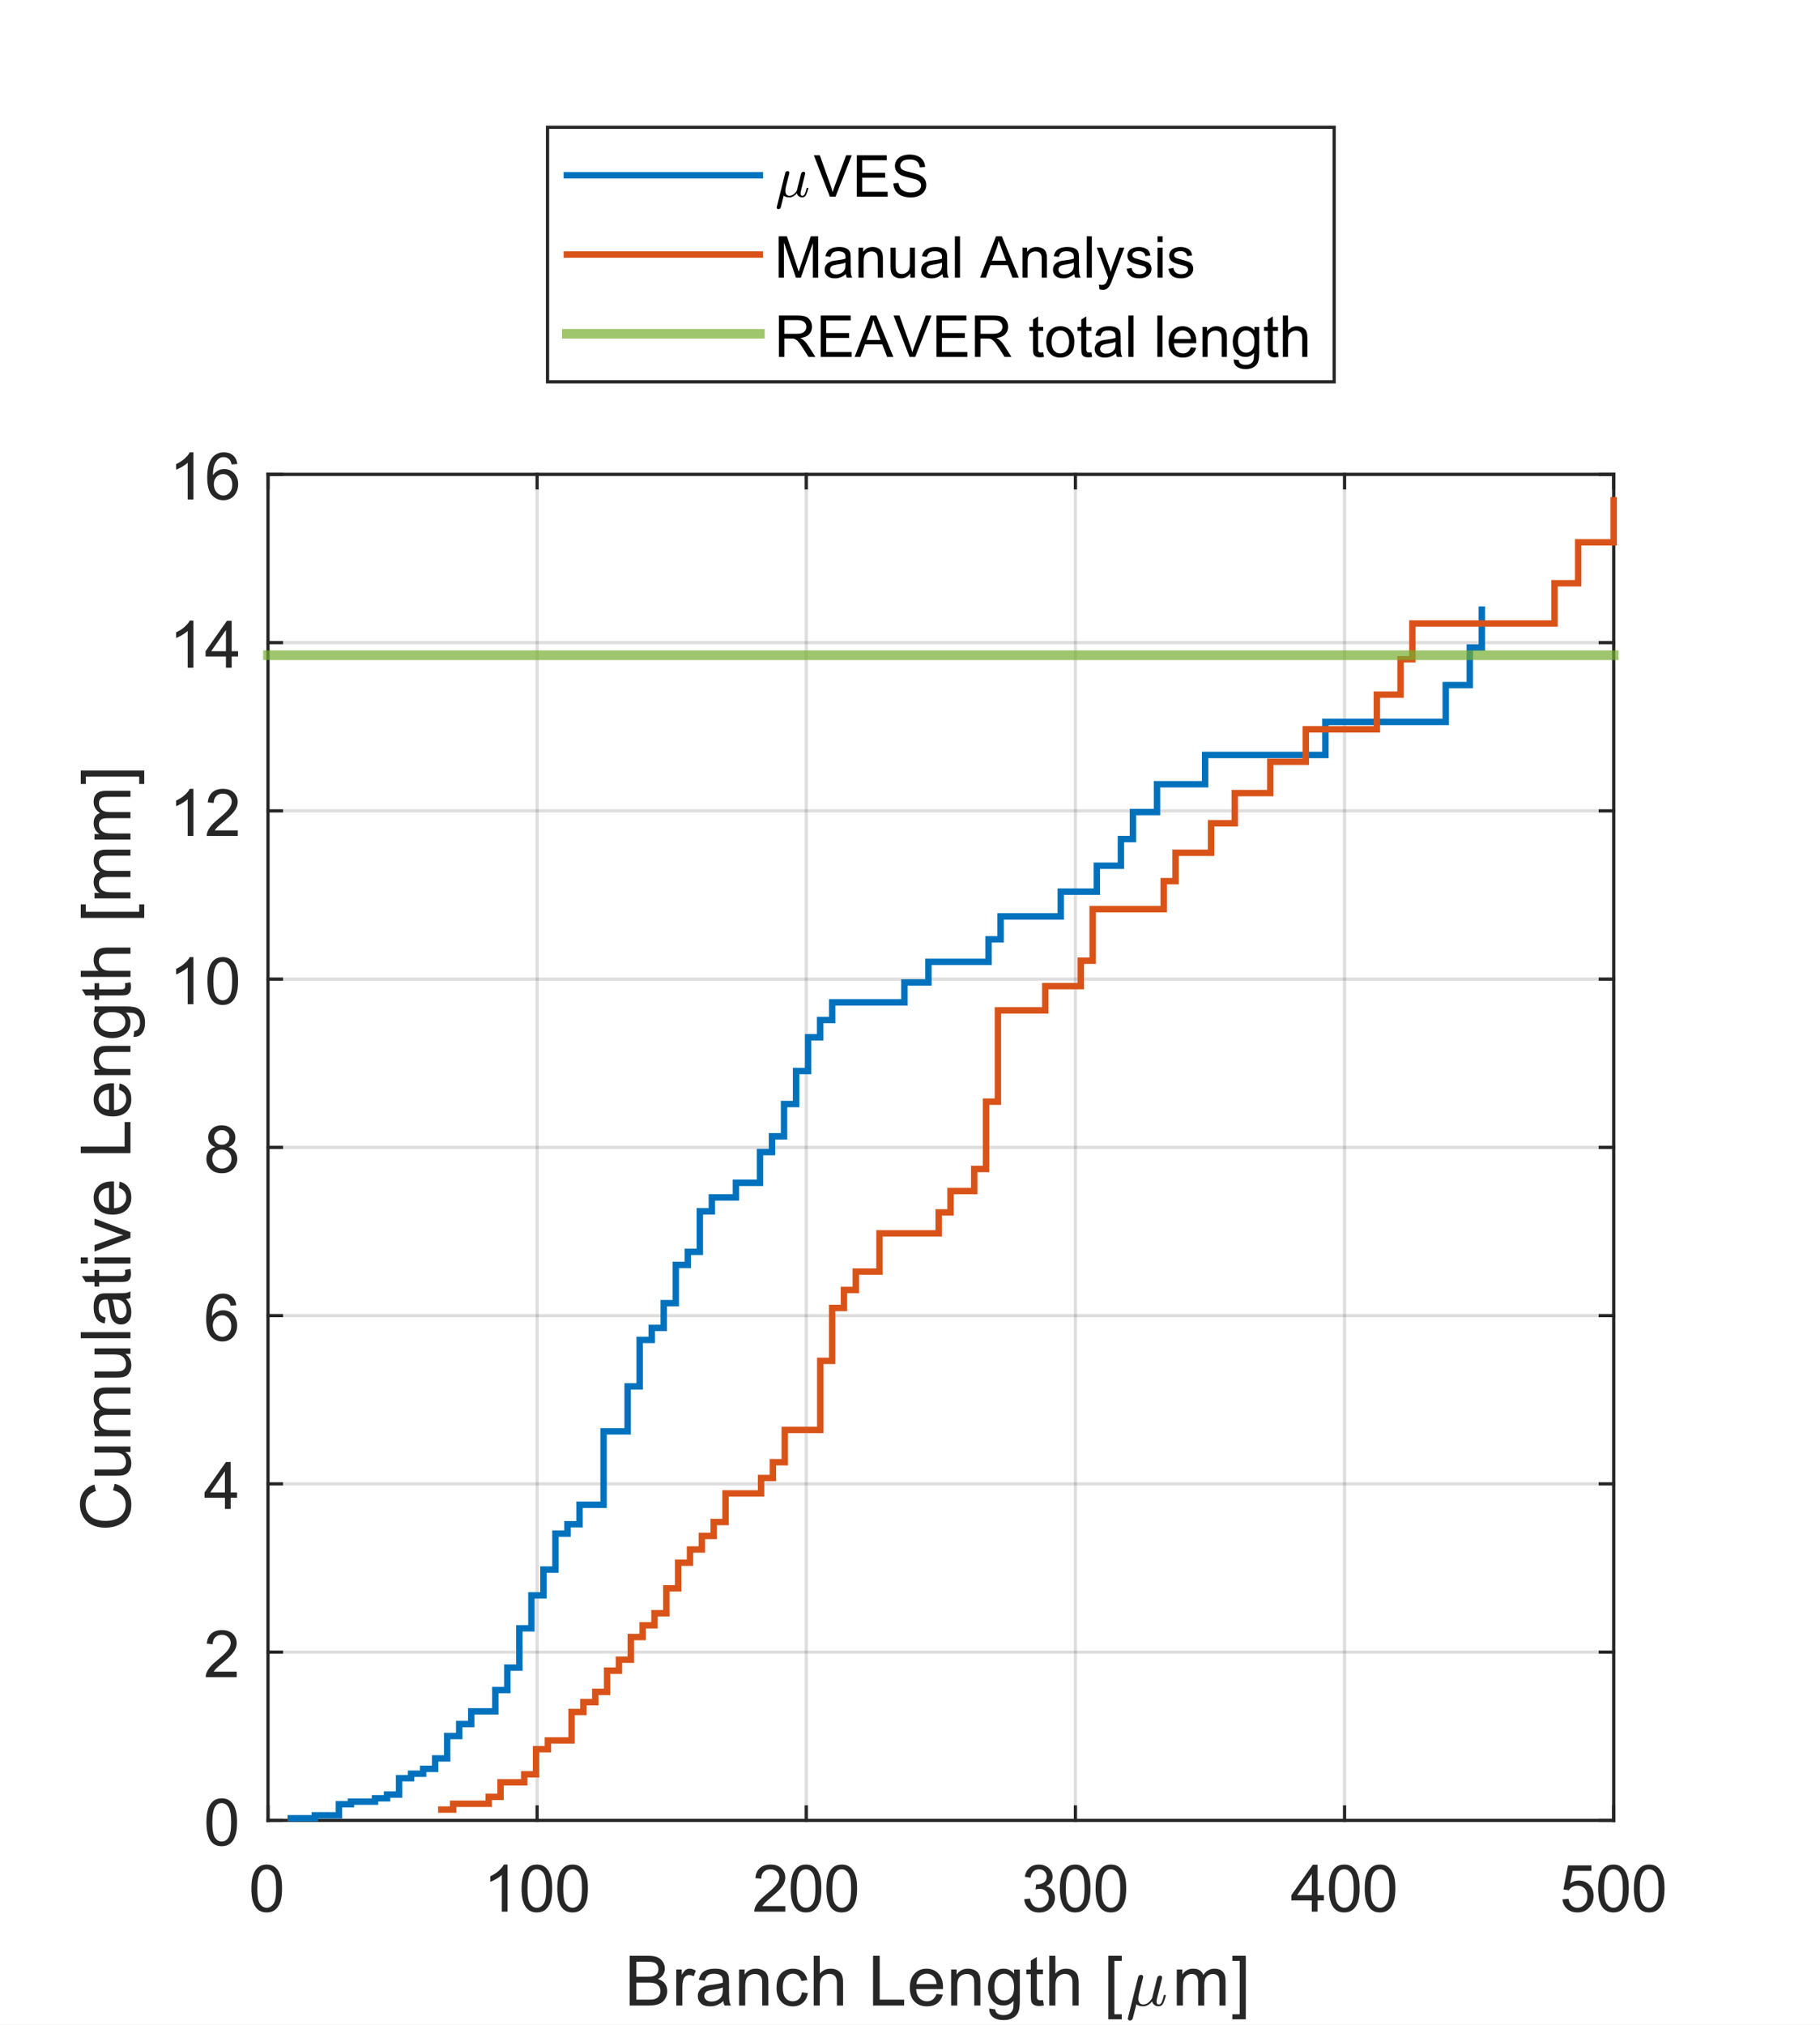 <?xml version="1.0"?>
<!DOCTYPE svg PUBLIC '-//W3C//DTD SVG 1.0//EN'
          'http://www.w3.org/TR/2001/REC-SVG-20010904/DTD/svg10.dtd'>
<svg xmlns:xlink="http://www.w3.org/1999/xlink" style="fill-opacity:1; color-rendering:auto; color-interpolation:auto; text-rendering:auto; stroke:black; stroke-linecap:square; stroke-miterlimit:10; shape-rendering:auto; stroke-opacity:1; fill:black; stroke-dasharray:none; font-weight:normal; stroke-width:1; font-family:'Dialog'; font-style:normal; stroke-linejoin:miter; font-size:12px; stroke-dashoffset:0; image-rendering:auto;" width="472" height="525" xmlns="http://www.w3.org/2000/svg"
><rect width="100%" height="100%" fill="#333333" stroke="none"/><!--Generated by the Batik Graphics2D SVG Generator--><defs id="genericDefs"
  /><g
  ><defs id="defs1"
    ><clipPath clipPathUnits="userSpaceOnUse" id="clipPath1"
      ><path d="M0 0 L472 0 L472 525 L0 525 L0 0 Z"
      /></clipPath
    ></defs
    ><g style="fill:white; stroke:white;"
    ><rect x="0" y="0" width="472" style="clip-path:url(#clipPath1); stroke:none;" height="525"
    /></g
    ><g style="fill:white; text-rendering:optimizeSpeed; color-rendering:optimizeSpeed; image-rendering:optimizeSpeed; shape-rendering:crispEdges; stroke:white; color-interpolation:sRGB;"
    ><rect x="0" width="472" height="525" y="0" style="stroke:none;"
      /><path style="stroke:none;" d="M69.5 472 L418.5 472 L418.5 123 L69.5 123 Z"
    /></g
    ><g style="stroke-linecap:butt; fill-opacity:0.149; fill:rgb(38,38,38); text-rendering:geometricPrecision; image-rendering:optimizeQuality; color-rendering:optimizeQuality; stroke-linejoin:round; stroke:rgb(38,38,38); color-interpolation:linearRGB; stroke-width:0.833; stroke-opacity:0.149;"
    ><line y2="123" style="fill:none;" x1="69.5" x2="69.5" y1="472"
      /><line y2="123" style="fill:none;" x1="139.3" x2="139.3" y1="472"
      /><line y2="123" style="fill:none;" x1="209.1" x2="209.1" y1="472"
      /><line y2="123" style="fill:none;" x1="278.9" x2="278.9" y1="472"
      /><line y2="123" style="fill:none;" x1="348.7" x2="348.7" y1="472"
      /><line y2="123" style="fill:none;" x1="418.5" x2="418.5" y1="472"
      /><line y2="472" style="fill:none;" x1="418.5" x2="69.5" y1="472"
      /><line y2="428.375" style="fill:none;" x1="418.5" x2="69.5" y1="428.375"
      /><line y2="384.75" style="fill:none;" x1="418.5" x2="69.5" y1="384.75"
      /><line y2="341.125" style="fill:none;" x1="418.5" x2="69.5" y1="341.125"
      /><line y2="297.5" style="fill:none;" x1="418.5" x2="69.5" y1="297.5"
      /><line y2="253.875" style="fill:none;" x1="418.5" x2="69.5" y1="253.875"
      /><line y2="210.25" style="fill:none;" x1="418.5" x2="69.5" y1="210.25"
      /><line y2="166.625" style="fill:none;" x1="418.5" x2="69.5" y1="166.625"
      /><line y2="123" style="fill:none;" x1="418.5" x2="69.5" y1="123"
      /><line x1="69.5" x2="418.5" y1="472" style="stroke-linecap:square; fill-opacity:1; fill:none; stroke-opacity:1;" y2="472"
      /><line x1="69.5" x2="418.5" y1="123" style="stroke-linecap:square; fill-opacity:1; fill:none; stroke-opacity:1;" y2="123"
      /><line x1="69.5" x2="69.5" y1="472" style="stroke-linecap:square; fill-opacity:1; fill:none; stroke-opacity:1;" y2="468.51"
      /><line x1="139.3" x2="139.3" y1="472" style="stroke-linecap:square; fill-opacity:1; fill:none; stroke-opacity:1;" y2="468.51"
      /><line x1="209.1" x2="209.1" y1="472" style="stroke-linecap:square; fill-opacity:1; fill:none; stroke-opacity:1;" y2="468.51"
      /><line x1="278.9" x2="278.9" y1="472" style="stroke-linecap:square; fill-opacity:1; fill:none; stroke-opacity:1;" y2="468.51"
      /><line x1="348.7" x2="348.7" y1="472" style="stroke-linecap:square; fill-opacity:1; fill:none; stroke-opacity:1;" y2="468.51"
      /><line x1="418.5" x2="418.5" y1="472" style="stroke-linecap:square; fill-opacity:1; fill:none; stroke-opacity:1;" y2="468.51"
      /><line x1="69.5" x2="69.5" y1="123" style="stroke-linecap:square; fill-opacity:1; fill:none; stroke-opacity:1;" y2="126.49"
      /><line x1="139.3" x2="139.3" y1="123" style="stroke-linecap:square; fill-opacity:1; fill:none; stroke-opacity:1;" y2="126.49"
      /><line x1="209.1" x2="209.1" y1="123" style="stroke-linecap:square; fill-opacity:1; fill:none; stroke-opacity:1;" y2="126.49"
      /><line x1="278.9" x2="278.9" y1="123" style="stroke-linecap:square; fill-opacity:1; fill:none; stroke-opacity:1;" y2="126.49"
      /><line x1="348.7" x2="348.7" y1="123" style="stroke-linecap:square; fill-opacity:1; fill:none; stroke-opacity:1;" y2="126.49"
      /><line x1="418.5" x2="418.5" y1="123" style="stroke-linecap:square; fill-opacity:1; fill:none; stroke-opacity:1;" y2="126.49"
    /></g
    ><g transform="translate(69.5,478.667)" style="font-size:16.667px; fill:rgb(38,38,38); text-rendering:geometricPrecision; image-rendering:optimizeQuality; color-rendering:optimizeQuality; font-family:'SansSerif'; stroke:rgb(38,38,38); color-interpolation:linearRGB;"
    ><path style="stroke:none;" d="M-4.297 11 Q-4.297 8.844 -3.852 7.523 Q-3.406 6.203 -2.531 5.492 Q-1.656 4.781 -0.328 4.781 Q0.656 4.781 1.391 5.172 Q2.125 5.562 2.609 6.312 Q3.094 7.062 3.367 8.125 Q3.641 9.188 3.641 11 Q3.641 13.141 3.203 14.453 Q2.766 15.766 1.891 16.484 Q1.016 17.203 -0.328 17.203 Q-2.094 17.203 -3.094 15.953 Q-4.297 14.422 -4.297 11 ZM-2.766 11 Q-2.766 14 -2.062 14.992 Q-1.359 15.984 -0.328 15.984 Q0.703 15.984 1.406 14.984 Q2.109 13.984 2.109 11 Q2.109 8 1.406 7.008 Q0.703 6.016 -0.344 6.016 Q-1.375 6.016 -1.984 6.891 Q-2.766 8 -2.766 11 Z"
    /></g
    ><g transform="translate(139.3,478.667)" style="font-size:16.667px; fill:rgb(38,38,38); text-rendering:geometricPrecision; image-rendering:optimizeQuality; color-rendering:optimizeQuality; font-family:'SansSerif'; stroke:rgb(38,38,38); color-interpolation:linearRGB;"
    ><path style="stroke:none;" d="M-7.672 17 L-9.156 17 L-9.156 7.484 Q-9.703 8 -10.578 8.508 Q-11.453 9.016 -12.156 9.281 L-12.156 7.828 Q-10.891 7.25 -9.953 6.406 Q-9.016 5.562 -8.625 4.781 L-7.672 4.781 L-7.672 17 ZM-4.034 11 Q-4.034 8.844 -3.588 7.523 Q-3.143 6.203 -2.268 5.492 Q-1.393 4.781 -0.065 4.781 Q0.92 4.781 1.654 5.172 Q2.388 5.562 2.873 6.312 Q3.357 7.062 3.631 8.125 Q3.904 9.188 3.904 11 Q3.904 13.141 3.466 14.453 Q3.029 15.766 2.154 16.484 Q1.279 17.203 -0.065 17.203 Q-1.83 17.203 -2.83 15.953 Q-4.034 14.422 -4.034 11 ZM-2.502 11 Q-2.502 14 -1.799 14.992 Q-1.096 15.984 -0.065 15.984 Q0.967 15.984 1.67 14.984 Q2.373 13.984 2.373 11 Q2.373 8 1.67 7.008 Q0.967 6.016 -0.08 6.016 Q-1.112 6.016 -1.721 6.891 Q-2.502 8 -2.502 11 ZM5.23 11 Q5.23 8.844 5.675 7.523 Q6.121 6.203 6.996 5.492 Q7.871 4.781 9.199 4.781 Q10.183 4.781 10.917 5.172 Q11.652 5.562 12.136 6.312 Q12.621 7.062 12.894 8.125 Q13.167 9.188 13.167 11 Q13.167 13.141 12.73 14.453 Q12.292 15.766 11.417 16.484 Q10.542 17.203 9.199 17.203 Q7.433 17.203 6.433 15.953 Q5.23 14.422 5.23 11 ZM6.761 11 Q6.761 14 7.464 14.992 Q8.167 15.984 9.199 15.984 Q10.23 15.984 10.933 14.984 Q11.636 13.984 11.636 11 Q11.636 8 10.933 7.008 Q10.23 6.016 9.183 6.016 Q8.152 6.016 7.542 6.891 Q6.761 8 6.761 11 Z"
    /></g
    ><g transform="translate(209.1,478.667)" style="font-size:16.667px; fill:rgb(38,38,38); text-rendering:geometricPrecision; image-rendering:optimizeQuality; color-rendering:optimizeQuality; font-family:'SansSerif'; stroke:rgb(38,38,38); color-interpolation:linearRGB;"
    ><path style="stroke:none;" d="M-5.438 15.562 L-5.438 17 L-13.484 17 Q-13.5 16.453 -13.312 15.969 Q-13 15.141 -12.328 14.344 Q-11.656 13.547 -10.375 12.5 Q-8.391 10.875 -7.695 9.922 Q-7 8.969 -7 8.125 Q-7 7.234 -7.633 6.625 Q-8.266 6.016 -9.281 6.016 Q-10.359 6.016 -11.008 6.664 Q-11.656 7.312 -11.672 8.453 L-13.203 8.297 Q-13.047 6.578 -12.016 5.68 Q-10.984 4.781 -9.25 4.781 Q-7.5 4.781 -6.477 5.75 Q-5.453 6.719 -5.453 8.156 Q-5.453 8.891 -5.758 9.594 Q-6.062 10.297 -6.75 11.078 Q-7.438 11.859 -9.047 13.219 Q-10.391 14.359 -10.773 14.758 Q-11.156 15.156 -11.406 15.562 L-5.438 15.562 ZM-4.034 11 Q-4.034 8.844 -3.588 7.523 Q-3.143 6.203 -2.268 5.492 Q-1.393 4.781 -0.065 4.781 Q0.92 4.781 1.654 5.172 Q2.388 5.562 2.873 6.312 Q3.357 7.062 3.631 8.125 Q3.904 9.188 3.904 11 Q3.904 13.141 3.466 14.453 Q3.029 15.766 2.154 16.484 Q1.279 17.203 -0.065 17.203 Q-1.83 17.203 -2.83 15.953 Q-4.034 14.422 -4.034 11 ZM-2.502 11 Q-2.502 14 -1.799 14.992 Q-1.096 15.984 -0.065 15.984 Q0.967 15.984 1.67 14.984 Q2.373 13.984 2.373 11 Q2.373 8 1.67 7.008 Q0.967 6.016 -0.08 6.016 Q-1.112 6.016 -1.721 6.891 Q-2.502 8 -2.502 11 ZM5.23 11 Q5.23 8.844 5.675 7.523 Q6.121 6.203 6.996 5.492 Q7.871 4.781 9.199 4.781 Q10.183 4.781 10.917 5.172 Q11.652 5.562 12.136 6.312 Q12.621 7.062 12.894 8.125 Q13.167 9.188 13.167 11 Q13.167 13.141 12.73 14.453 Q12.292 15.766 11.417 16.484 Q10.542 17.203 9.199 17.203 Q7.433 17.203 6.433 15.953 Q5.23 14.422 5.23 11 ZM6.761 11 Q6.761 14 7.464 14.992 Q8.167 15.984 9.199 15.984 Q10.23 15.984 10.933 14.984 Q11.636 13.984 11.636 11 Q11.636 8 10.933 7.008 Q10.23 6.016 9.183 6.016 Q8.152 6.016 7.542 6.891 Q6.761 8 6.761 11 Z"
    /></g
    ><g transform="translate(278.9,478.667)" style="font-size:16.667px; fill:rgb(38,38,38); text-rendering:geometricPrecision; image-rendering:optimizeQuality; color-rendering:optimizeQuality; font-family:'SansSerif'; stroke:rgb(38,38,38); color-interpolation:linearRGB;"
    ><path style="stroke:none;" d="M-13.281 13.781 L-11.797 13.594 Q-11.531 14.859 -10.914 15.422 Q-10.297 15.984 -9.406 15.984 Q-8.359 15.984 -7.633 15.25 Q-6.906 14.516 -6.906 13.438 Q-6.906 12.406 -7.578 11.742 Q-8.25 11.078 -9.281 11.078 Q-9.703 11.078 -10.344 11.234 L-10.172 9.922 Q-10.031 9.938 -9.938 9.938 Q-8.984 9.938 -8.219 9.445 Q-7.453 8.953 -7.453 7.906 Q-7.453 7.094 -8.008 6.555 Q-8.562 6.016 -9.438 6.016 Q-10.312 6.016 -10.891 6.562 Q-11.469 7.109 -11.641 8.203 L-13.141 7.938 Q-12.859 6.438 -11.891 5.609 Q-10.922 4.781 -9.469 4.781 Q-8.484 4.781 -7.641 5.211 Q-6.797 5.641 -6.359 6.375 Q-5.922 7.109 -5.922 7.938 Q-5.922 8.734 -6.344 9.383 Q-6.766 10.031 -7.594 10.406 Q-6.516 10.656 -5.914 11.445 Q-5.312 12.234 -5.312 13.406 Q-5.312 15 -6.477 16.109 Q-7.641 17.219 -9.422 17.219 Q-11.016 17.219 -12.078 16.266 Q-13.141 15.312 -13.281 13.781 ZM-4.034 11 Q-4.034 8.844 -3.588 7.523 Q-3.143 6.203 -2.268 5.492 Q-1.393 4.781 -0.065 4.781 Q0.92 4.781 1.654 5.172 Q2.388 5.562 2.873 6.312 Q3.357 7.062 3.631 8.125 Q3.904 9.188 3.904 11 Q3.904 13.141 3.466 14.453 Q3.029 15.766 2.154 16.484 Q1.279 17.203 -0.065 17.203 Q-1.83 17.203 -2.83 15.953 Q-4.034 14.422 -4.034 11 ZM-2.502 11 Q-2.502 14 -1.799 14.992 Q-1.096 15.984 -0.065 15.984 Q0.967 15.984 1.67 14.984 Q2.373 13.984 2.373 11 Q2.373 8 1.67 7.008 Q0.967 6.016 -0.08 6.016 Q-1.112 6.016 -1.721 6.891 Q-2.502 8 -2.502 11 ZM5.23 11 Q5.23 8.844 5.675 7.523 Q6.121 6.203 6.996 5.492 Q7.871 4.781 9.199 4.781 Q10.183 4.781 10.917 5.172 Q11.652 5.562 12.136 6.312 Q12.621 7.062 12.894 8.125 Q13.167 9.188 13.167 11 Q13.167 13.141 12.73 14.453 Q12.292 15.766 11.417 16.484 Q10.542 17.203 9.199 17.203 Q7.433 17.203 6.433 15.953 Q5.23 14.422 5.23 11 ZM6.761 11 Q6.761 14 7.464 14.992 Q8.167 15.984 9.199 15.984 Q10.23 15.984 10.933 14.984 Q11.636 13.984 11.636 11 Q11.636 8 10.933 7.008 Q10.23 6.016 9.183 6.016 Q8.152 6.016 7.542 6.891 Q6.761 8 6.761 11 Z"
    /></g
    ><g transform="translate(348.7,478.667)" style="font-size:16.667px; fill:rgb(38,38,38); text-rendering:geometricPrecision; image-rendering:optimizeQuality; color-rendering:optimizeQuality; font-family:'SansSerif'; stroke:rgb(38,38,38); color-interpolation:linearRGB;"
    ><path style="stroke:none;" d="M-8.5 17 L-8.5 14.094 L-13.781 14.094 L-13.781 12.719 L-8.234 4.828 L-7.016 4.828 L-7.016 12.719 L-5.359 12.719 L-5.359 14.094 L-7.016 14.094 L-7.016 17 L-8.5 17 ZM-8.5 12.719 L-8.5 7.234 L-12.312 12.719 L-8.5 12.719 ZM-4.034 11 Q-4.034 8.844 -3.588 7.523 Q-3.143 6.203 -2.268 5.492 Q-1.393 4.781 -0.065 4.781 Q0.92 4.781 1.654 5.172 Q2.388 5.562 2.873 6.312 Q3.357 7.062 3.631 8.125 Q3.904 9.188 3.904 11 Q3.904 13.141 3.466 14.453 Q3.029 15.766 2.154 16.484 Q1.279 17.203 -0.065 17.203 Q-1.83 17.203 -2.83 15.953 Q-4.034 14.422 -4.034 11 ZM-2.502 11 Q-2.502 14 -1.799 14.992 Q-1.096 15.984 -0.065 15.984 Q0.967 15.984 1.67 14.984 Q2.373 13.984 2.373 11 Q2.373 8 1.67 7.008 Q0.967 6.016 -0.08 6.016 Q-1.112 6.016 -1.721 6.891 Q-2.502 8 -2.502 11 ZM5.23 11 Q5.23 8.844 5.675 7.523 Q6.121 6.203 6.996 5.492 Q7.871 4.781 9.199 4.781 Q10.183 4.781 10.917 5.172 Q11.652 5.562 12.136 6.312 Q12.621 7.062 12.894 8.125 Q13.167 9.188 13.167 11 Q13.167 13.141 12.73 14.453 Q12.292 15.766 11.417 16.484 Q10.542 17.203 9.199 17.203 Q7.433 17.203 6.433 15.953 Q5.23 14.422 5.23 11 ZM6.761 11 Q6.761 14 7.464 14.992 Q8.167 15.984 9.199 15.984 Q10.23 15.984 10.933 14.984 Q11.636 13.984 11.636 11 Q11.636 8 10.933 7.008 Q10.23 6.016 9.183 6.016 Q8.152 6.016 7.542 6.891 Q6.761 8 6.761 11 Z"
    /></g
    ><g transform="translate(418.5,478.667)" style="font-size:16.667px; fill:rgb(38,38,38); text-rendering:geometricPrecision; image-rendering:optimizeQuality; color-rendering:optimizeQuality; font-family:'SansSerif'; stroke:rgb(38,38,38); color-interpolation:linearRGB;"
    ><path style="stroke:none;" d="M-13.297 13.812 L-11.719 13.672 Q-11.547 14.828 -10.914 15.406 Q-10.281 15.984 -9.391 15.984 Q-8.312 15.984 -7.562 15.172 Q-6.812 14.359 -6.812 13 Q-6.812 11.734 -7.531 10.992 Q-8.25 10.25 -9.406 10.25 Q-10.125 10.25 -10.711 10.578 Q-11.297 10.906 -11.625 11.438 L-13.031 11.25 L-11.844 5 L-5.797 5 L-5.797 6.422 L-10.656 6.422 L-11.312 9.688 Q-10.219 8.938 -9.016 8.938 Q-7.422 8.938 -6.32 10.039 Q-5.219 11.141 -5.219 12.875 Q-5.219 14.531 -6.188 15.734 Q-7.359 17.203 -9.391 17.203 Q-11.047 17.203 -12.094 16.273 Q-13.141 15.344 -13.297 13.812 ZM-4.034 11 Q-4.034 8.844 -3.588 7.523 Q-3.143 6.203 -2.268 5.492 Q-1.393 4.781 -0.065 4.781 Q0.92 4.781 1.654 5.172 Q2.388 5.562 2.873 6.312 Q3.357 7.062 3.631 8.125 Q3.904 9.188 3.904 11 Q3.904 13.141 3.466 14.453 Q3.029 15.766 2.154 16.484 Q1.279 17.203 -0.065 17.203 Q-1.83 17.203 -2.83 15.953 Q-4.034 14.422 -4.034 11 ZM-2.502 11 Q-2.502 14 -1.799 14.992 Q-1.096 15.984 -0.065 15.984 Q0.967 15.984 1.67 14.984 Q2.373 13.984 2.373 11 Q2.373 8 1.67 7.008 Q0.967 6.016 -0.08 6.016 Q-1.112 6.016 -1.721 6.891 Q-2.502 8 -2.502 11 ZM5.23 11 Q5.23 8.844 5.675 7.523 Q6.121 6.203 6.996 5.492 Q7.871 4.781 9.199 4.781 Q10.183 4.781 10.917 5.172 Q11.652 5.562 12.136 6.312 Q12.621 7.062 12.894 8.125 Q13.167 9.188 13.167 11 Q13.167 13.141 12.73 14.453 Q12.292 15.766 11.417 16.484 Q10.542 17.203 9.199 17.203 Q7.433 17.203 6.433 15.953 Q5.23 14.422 5.23 11 ZM6.761 11 Q6.761 14 7.464 14.992 Q8.167 15.984 9.199 15.984 Q10.23 15.984 10.933 14.984 Q11.636 13.984 11.636 11 Q11.636 8 10.933 7.008 Q10.23 6.016 9.183 6.016 Q8.152 6.016 7.542 6.891 Q6.761 8 6.761 11 Z"
    /></g
    ><g transform="translate(162,520)" style="font-size:18.333px; fill:rgb(38,38,38); text-rendering:geometricPrecision; image-rendering:optimizeQuality; color-rendering:optimizeQuality; font-family:'SansSerif'; stroke:rgb(38,38,38); color-interpolation:linearRGB;"
    ><path style="stroke:none;" d="M1.312 0 L1.312 -12.891 L6.156 -12.891 Q7.625 -12.891 8.516 -12.5 Q9.406 -12.109 9.914 -11.297 Q10.422 -10.484 10.422 -9.594 Q10.422 -8.766 9.977 -8.031 Q9.531 -7.297 8.625 -6.859 Q9.797 -6.516 10.422 -5.688 Q11.047 -4.859 11.047 -3.734 Q11.047 -2.828 10.664 -2.055 Q10.281 -1.281 9.719 -0.859 Q9.156 -0.438 8.312 -0.219 Q7.469 0 6.234 0 L1.312 0 ZM3.031 -7.469 L5.812 -7.469 Q6.938 -7.469 7.438 -7.625 Q8.094 -7.812 8.422 -8.258 Q8.75 -8.703 8.75 -9.391 Q8.75 -10.031 8.438 -10.516 Q8.125 -11 7.555 -11.18 Q6.984 -11.359 5.594 -11.359 L3.031 -11.359 L3.031 -7.469 ZM3.031 -1.516 L6.234 -1.516 Q7.062 -1.516 7.391 -1.578 Q7.984 -1.688 8.375 -1.938 Q8.766 -2.188 9.023 -2.656 Q9.281 -3.125 9.281 -3.734 Q9.281 -4.453 8.914 -4.984 Q8.547 -5.516 7.891 -5.734 Q7.234 -5.953 6 -5.953 L3.031 -5.953 L3.031 -1.516 ZM13.386 0 L13.386 -9.328 L14.808 -9.328 L14.808 -7.922 Q15.355 -8.906 15.816 -9.227 Q16.277 -9.547 16.824 -9.547 Q17.636 -9.547 18.449 -9.031 L17.917 -7.562 Q17.324 -7.906 16.745 -7.906 Q16.23 -7.906 15.816 -7.594 Q15.402 -7.281 15.23 -6.734 Q14.964 -5.891 14.964 -4.891 L14.964 0 L13.386 0 ZM25.594 -1.156 Q24.719 -0.406 23.898 -0.094 Q23.078 0.219 22.156 0.219 Q20.609 0.219 19.789 -0.539 Q18.969 -1.297 18.969 -2.469 Q18.969 -3.141 19.281 -3.711 Q19.594 -4.281 20.094 -4.625 Q20.594 -4.969 21.234 -5.141 Q21.703 -5.266 22.641 -5.375 Q24.547 -5.609 25.453 -5.922 Q25.469 -6.25 25.469 -6.344 Q25.469 -7.297 25.016 -7.703 Q24.406 -8.234 23.219 -8.234 Q22.094 -8.234 21.562 -7.844 Q21.031 -7.453 20.781 -6.453 L19.234 -6.672 Q19.453 -7.672 19.93 -8.281 Q20.406 -8.891 21.32 -9.219 Q22.234 -9.547 23.453 -9.547 Q24.641 -9.547 25.391 -9.266 Q26.141 -8.984 26.492 -8.555 Q26.844 -8.125 26.984 -7.484 Q27.062 -7.078 27.062 -6.016 L27.062 -3.906 Q27.062 -1.703 27.164 -1.117 Q27.266 -0.531 27.562 0 L25.906 0 Q25.656 -0.5 25.594 -1.156 ZM25.453 -4.688 Q24.594 -4.328 22.875 -4.094 Q21.906 -3.953 21.5 -3.773 Q21.094 -3.594 20.875 -3.258 Q20.656 -2.922 20.656 -2.5 Q20.656 -1.875 21.133 -1.453 Q21.609 -1.031 22.531 -1.031 Q23.453 -1.031 24.164 -1.43 Q24.875 -1.828 25.203 -2.516 Q25.453 -3.062 25.453 -4.109 L25.453 -4.688 ZM29.684 0 L29.684 -9.328 L31.106 -9.328 L31.106 -8 Q32.138 -9.547 34.075 -9.547 Q34.919 -9.547 35.63 -9.242 Q36.341 -8.938 36.692 -8.445 Q37.044 -7.953 37.184 -7.281 Q37.263 -6.844 37.263 -5.734 L37.263 0 L35.684 0 L35.684 -5.672 Q35.684 -6.641 35.505 -7.125 Q35.325 -7.609 34.849 -7.891 Q34.372 -8.172 33.747 -8.172 Q32.731 -8.172 31.997 -7.531 Q31.263 -6.891 31.263 -5.094 L31.263 0 L29.684 0 ZM45.963 -3.422 L47.51 -3.219 Q47.26 -1.609 46.213 -0.695 Q45.166 0.219 43.635 0.219 Q41.713 0.219 40.549 -1.039 Q39.385 -2.297 39.385 -4.625 Q39.385 -6.141 39.885 -7.273 Q40.385 -8.406 41.408 -8.977 Q42.432 -9.547 43.635 -9.547 Q45.166 -9.547 46.127 -8.773 Q47.088 -8 47.369 -6.594 L45.822 -6.359 Q45.603 -7.297 45.049 -7.773 Q44.494 -8.25 43.697 -8.25 Q42.51 -8.25 41.76 -7.391 Q41.01 -6.531 41.01 -4.672 Q41.01 -2.797 41.728 -1.945 Q42.447 -1.094 43.619 -1.094 Q44.541 -1.094 45.166 -1.664 Q45.791 -2.234 45.963 -3.422 ZM49.025 0 L49.025 -12.891 L50.603 -12.891 L50.603 -8.266 Q51.713 -9.547 53.4 -9.547 Q54.432 -9.547 55.197 -9.141 Q55.963 -8.734 56.299 -8.008 Q56.635 -7.281 56.635 -5.922 L56.635 0 L55.041 0 L55.041 -5.922 Q55.041 -7.109 54.525 -7.648 Q54.01 -8.188 53.072 -8.188 Q52.369 -8.188 51.752 -7.82 Q51.135 -7.453 50.869 -6.828 Q50.603 -6.203 50.603 -5.109 L50.603 0 L49.025 0 ZM64.423 0 L64.423 -12.891 L66.141 -12.891 L66.141 -1.516 L72.485 -1.516 L72.485 0 L64.423 0 ZM80.873 -3 L82.513 -2.797 Q82.123 -1.375 81.076 -0.578 Q80.029 0.219 78.404 0.219 Q76.357 0.219 75.154 -1.047 Q73.951 -2.312 73.951 -4.594 Q73.951 -6.938 75.162 -8.242 Q76.373 -9.547 78.31 -9.547 Q80.185 -9.547 81.373 -8.273 Q82.56 -7 82.56 -4.688 Q82.56 -4.547 82.545 -4.266 L75.592 -4.266 Q75.67 -2.719 76.459 -1.906 Q77.248 -1.094 78.404 -1.094 Q79.279 -1.094 79.896 -1.547 Q80.513 -2 80.873 -3 ZM75.67 -5.562 L80.888 -5.562 Q80.779 -6.734 80.295 -7.328 Q79.529 -8.25 78.326 -8.25 Q77.248 -8.25 76.506 -7.516 Q75.763 -6.781 75.67 -5.562 ZM84.667 0 L84.667 -9.328 L86.089 -9.328 L86.089 -8 Q87.12 -9.547 89.057 -9.547 Q89.901 -9.547 90.612 -9.242 Q91.323 -8.938 91.675 -8.445 Q92.026 -7.953 92.167 -7.281 Q92.245 -6.844 92.245 -5.734 L92.245 0 L90.667 0 L90.667 -5.672 Q90.667 -6.641 90.487 -7.125 Q90.307 -7.609 89.831 -7.891 Q89.354 -8.172 88.729 -8.172 Q87.714 -8.172 86.979 -7.531 Q86.245 -6.891 86.245 -5.094 L86.245 0 L84.667 0 ZM94.554 0.781 L96.101 1 Q96.195 1.719 96.632 2.047 Q97.226 2.484 98.242 2.484 Q99.336 2.484 99.937 2.039 Q100.539 1.594 100.742 0.812 Q100.867 0.328 100.867 -1.219 Q99.82 0 98.273 0 Q96.351 0 95.297 -1.391 Q94.242 -2.781 94.242 -4.719 Q94.242 -6.062 94.726 -7.188 Q95.211 -8.312 96.132 -8.93 Q97.054 -9.547 98.289 -9.547 Q99.945 -9.547 101.007 -8.203 L101.007 -9.328 L102.476 -9.328 L102.476 -1.266 Q102.476 0.922 102.031 1.828 Q101.586 2.734 100.625 3.258 Q99.664 3.781 98.257 3.781 Q96.586 3.781 95.554 3.031 Q94.523 2.281 94.554 0.781 ZM95.867 -4.828 Q95.867 -3 96.601 -2.156 Q97.336 -1.312 98.429 -1.312 Q99.523 -1.312 100.257 -2.148 Q100.992 -2.984 100.992 -4.781 Q100.992 -6.5 100.234 -7.367 Q99.476 -8.234 98.398 -8.234 Q97.351 -8.234 96.609 -7.375 Q95.867 -6.516 95.867 -4.828 ZM108.489 -1.422 L108.723 -0.016 Q108.052 0.125 107.52 0.125 Q106.661 0.125 106.184 -0.148 Q105.708 -0.422 105.52 -0.867 Q105.333 -1.312 105.333 -2.734 L105.333 -8.109 L104.161 -8.109 L104.161 -9.328 L105.333 -9.328 L105.333 -11.641 L106.895 -12.594 L106.895 -9.328 L108.489 -9.328 L108.489 -8.109 L106.895 -8.109 L106.895 -2.641 Q106.895 -1.969 106.981 -1.773 Q107.067 -1.578 107.255 -1.469 Q107.442 -1.359 107.802 -1.359 Q108.052 -1.359 108.489 -1.422 ZM110.124 0 L110.124 -12.891 L111.702 -12.891 L111.702 -8.266 Q112.811 -9.547 114.499 -9.547 Q115.53 -9.547 116.296 -9.141 Q117.061 -8.734 117.397 -8.008 Q117.733 -7.281 117.733 -5.922 L117.733 0 L116.139 0 L116.139 -5.922 Q116.139 -7.109 115.624 -7.648 Q115.108 -8.188 114.171 -8.188 Q113.467 -8.188 112.85 -7.82 Q112.233 -7.453 111.967 -6.828 Q111.702 -6.203 111.702 -5.109 L111.702 0 L110.124 0 ZM125.427 3.578 L125.427 -12.891 L128.927 -12.891 L128.927 -11.578 L127.005 -11.578 L127.005 2.266 L128.927 2.266 L128.927 3.578 L125.427 3.578 Z"
    /></g
    ><g transform="translate(292,520)" style="font-size:18.333px; fill:rgb(38,38,38); text-rendering:geometricPrecision; image-rendering:optimizeQuality; color-rendering:optimizeQuality; font-family:'mwb_cmmi10'; stroke:rgb(38,38,38); color-interpolation:linearRGB;"
    ><path style="stroke:none;" d="M0.5 3.391 Q0.5 3.281 0.516 3.25 L3.172 -7.391 Q3.25 -7.641 3.453 -7.797 Q3.656 -7.953 3.922 -7.953 Q4.156 -7.953 4.312 -7.82 Q4.469 -7.688 4.469 -7.453 Q4.469 -7.406 4.461 -7.375 Q4.453 -7.344 4.453 -7.297 L3.391 -3.094 Q3.203 -2.344 3.203 -1.797 Q3.203 -1.141 3.523 -0.703 Q3.844 -0.266 4.484 -0.266 Q5.797 -0.266 6.781 -1.906 Q6.797 -1.922 6.797 -1.93 Q6.797 -1.938 6.797 -1.953 L8.109 -7.188 Q8.172 -7.422 8.391 -7.594 Q8.609 -7.766 8.859 -7.766 Q9.078 -7.766 9.234 -7.625 Q9.391 -7.484 9.391 -7.25 Q9.391 -7.141 9.375 -7.109 L8.094 -1.922 Q7.953 -1.422 7.953 -1.047 Q7.953 -0.266 8.484 -0.266 Q9.047 -0.266 9.328 -0.961 Q9.609 -1.656 9.828 -2.641 Q9.859 -2.75 9.969 -2.75 L10.188 -2.75 Q10.25 -2.75 10.305 -2.695 Q10.359 -2.641 10.359 -2.578 Q10.031 -1.312 9.664 -0.555 Q9.297 0.203 8.453 0.203 Q7.844 0.203 7.383 -0.141 Q6.922 -0.484 6.781 -1.062 Q6.344 -0.5 5.742 -0.148 Q5.141 0.203 4.469 0.203 Q3.344 0.203 2.703 -0.328 L1.781 3.312 Q1.734 3.562 1.523 3.727 Q1.312 3.891 1.047 3.891 Q0.828 3.891 0.664 3.75 Q0.5 3.609 0.5 3.391 Z"
    /></g
    ><g transform="translate(304,520)" style="font-size:18.333px; fill:rgb(38,38,38); text-rendering:geometricPrecision; image-rendering:optimizeQuality; color-rendering:optimizeQuality; font-family:'SansSerif'; stroke:rgb(38,38,38); color-interpolation:linearRGB;"
    ><path style="stroke:none;" d="M1.188 0 L1.188 -9.328 L2.609 -9.328 L2.609 -8.031 Q3.047 -8.703 3.773 -9.125 Q4.5 -9.547 5.438 -9.547 Q6.469 -9.547 7.133 -9.117 Q7.797 -8.688 8.062 -7.906 Q9.172 -9.547 10.953 -9.547 Q12.344 -9.547 13.086 -8.773 Q13.828 -8 13.828 -6.406 L13.828 0 L12.266 0 L12.266 -5.875 Q12.266 -6.828 12.109 -7.25 Q11.953 -7.672 11.547 -7.922 Q11.141 -8.172 10.594 -8.172 Q9.609 -8.172 8.961 -7.516 Q8.312 -6.859 8.312 -5.422 L8.312 0 L6.734 0 L6.734 -6.062 Q6.734 -7.125 6.344 -7.648 Q5.953 -8.172 5.078 -8.172 Q4.406 -8.172 3.844 -7.82 Q3.281 -7.469 3.023 -6.797 Q2.766 -6.125 2.766 -4.844 L2.766 0 L1.188 0 ZM19.083 3.578 L15.598 3.578 L15.598 2.266 L17.505 2.266 L17.505 -11.578 L15.598 -11.578 L15.598 -12.891 L19.083 -12.891 L19.083 3.578 Z"
    /></g
    ><g style="fill:rgb(38,38,38); text-rendering:geometricPrecision; image-rendering:optimizeQuality; color-rendering:optimizeQuality; stroke-linejoin:round; stroke:rgb(38,38,38); color-interpolation:linearRGB; stroke-width:0.833;"
    ><line y2="123" style="fill:none;" x1="69.5" x2="69.5" y1="472"
      /><line y2="123" style="fill:none;" x1="418.5" x2="418.5" y1="472"
      /><line y2="472" style="fill:none;" x1="69.5" x2="72.99" y1="472"
      /><line y2="428.375" style="fill:none;" x1="69.5" x2="72.99" y1="428.375"
      /><line y2="384.75" style="fill:none;" x1="69.5" x2="72.99" y1="384.75"
      /><line y2="341.125" style="fill:none;" x1="69.5" x2="72.99" y1="341.125"
      /><line y2="297.5" style="fill:none;" x1="69.5" x2="72.99" y1="297.5"
      /><line y2="253.875" style="fill:none;" x1="69.5" x2="72.99" y1="253.875"
      /><line y2="210.25" style="fill:none;" x1="69.5" x2="72.99" y1="210.25"
      /><line y2="166.625" style="fill:none;" x1="69.5" x2="72.99" y1="166.625"
      /><line y2="123" style="fill:none;" x1="69.5" x2="72.99" y1="123"
      /><line y2="472" style="fill:none;" x1="418.5" x2="415.01" y1="472"
      /><line y2="428.375" style="fill:none;" x1="418.5" x2="415.01" y1="428.375"
      /><line y2="384.75" style="fill:none;" x1="418.5" x2="415.01" y1="384.75"
      /><line y2="341.125" style="fill:none;" x1="418.5" x2="415.01" y1="341.125"
      /><line y2="297.5" style="fill:none;" x1="418.5" x2="415.01" y1="297.5"
      /><line y2="253.875" style="fill:none;" x1="418.5" x2="415.01" y1="253.875"
      /><line y2="210.25" style="fill:none;" x1="418.5" x2="415.01" y1="210.25"
      /><line y2="166.625" style="fill:none;" x1="418.5" x2="415.01" y1="166.625"
      /><line y2="123" style="fill:none;" x1="418.5" x2="415.01" y1="123"
    /></g
    ><g transform="translate(62.833,472)" style="font-size:16.667px; fill:rgb(38,38,38); text-rendering:geometricPrecision; image-rendering:optimizeQuality; color-rendering:optimizeQuality; font-family:'SansSerif'; stroke:rgb(38,38,38); color-interpolation:linearRGB;"
    ><path style="stroke:none;" d="M-9.297 0.5 Q-9.297 -1.656 -8.852 -2.977 Q-8.406 -4.297 -7.531 -5.008 Q-6.656 -5.719 -5.328 -5.719 Q-4.344 -5.719 -3.609 -5.328 Q-2.875 -4.938 -2.391 -4.188 Q-1.906 -3.438 -1.633 -2.375 Q-1.359 -1.312 -1.359 0.5 Q-1.359 2.641 -1.797 3.953 Q-2.234 5.266 -3.109 5.984 Q-3.984 6.703 -5.328 6.703 Q-7.094 6.703 -8.094 5.453 Q-9.297 3.922 -9.297 0.5 ZM-7.766 0.5 Q-7.766 3.5 -7.062 4.492 Q-6.359 5.484 -5.328 5.484 Q-4.297 5.484 -3.594 4.484 Q-2.891 3.484 -2.891 0.5 Q-2.891 -2.5 -3.594 -3.492 Q-4.297 -4.484 -5.344 -4.484 Q-6.375 -4.484 -6.984 -3.609 Q-7.766 -2.5 -7.766 0.5 Z"
    /></g
    ><g transform="translate(62.833,428.375)" style="font-size:16.667px; fill:rgb(38,38,38); text-rendering:geometricPrecision; image-rendering:optimizeQuality; color-rendering:optimizeQuality; font-family:'SansSerif'; stroke:rgb(38,38,38); color-interpolation:linearRGB;"
    ><path style="stroke:none;" d="M-1.438 5.062 L-1.438 6.5 L-9.484 6.5 Q-9.5 5.953 -9.312 5.469 Q-9 4.641 -8.328 3.844 Q-7.656 3.047 -6.375 2 Q-4.391 0.375 -3.695 -0.578 Q-3 -1.531 -3 -2.375 Q-3 -3.266 -3.633 -3.875 Q-4.266 -4.484 -5.281 -4.484 Q-6.359 -4.484 -7.008 -3.836 Q-7.656 -3.188 -7.672 -2.047 L-9.203 -2.203 Q-9.047 -3.922 -8.016 -4.82 Q-6.984 -5.719 -5.25 -5.719 Q-3.5 -5.719 -2.477 -4.75 Q-1.453 -3.781 -1.453 -2.344 Q-1.453 -1.609 -1.758 -0.906 Q-2.062 -0.203 -2.75 0.578 Q-3.438 1.359 -5.047 2.719 Q-6.391 3.859 -6.773 4.258 Q-7.156 4.656 -7.406 5.062 L-1.438 5.062 Z"
    /></g
    ><g transform="translate(62.833,384.75)" style="font-size:16.667px; fill:rgb(38,38,38); text-rendering:geometricPrecision; image-rendering:optimizeQuality; color-rendering:optimizeQuality; font-family:'SansSerif'; stroke:rgb(38,38,38); color-interpolation:linearRGB;"
    ><path style="stroke:none;" d="M-4.5 6.5 L-4.5 3.594 L-9.781 3.594 L-9.781 2.219 L-4.234 -5.672 L-3.016 -5.672 L-3.016 2.219 L-1.359 2.219 L-1.359 3.594 L-3.016 3.594 L-3.016 6.5 L-4.5 6.5 ZM-4.5 2.219 L-4.5 -3.266 L-8.312 2.219 L-4.5 2.219 Z"
    /></g
    ><g transform="translate(62.833,341.125)" style="font-size:16.667px; fill:rgb(38,38,38); text-rendering:geometricPrecision; image-rendering:optimizeQuality; color-rendering:optimizeQuality; font-family:'SansSerif'; stroke:rgb(38,38,38); color-interpolation:linearRGB;"
    ><path style="stroke:none;" d="M-1.547 -2.688 L-3.031 -2.578 Q-3.219 -3.453 -3.594 -3.844 Q-4.203 -4.484 -5.078 -4.484 Q-5.797 -4.484 -6.344 -4.094 Q-7.047 -3.578 -7.453 -2.594 Q-7.859 -1.609 -7.875 0.219 Q-7.328 -0.594 -6.555 -0.992 Q-5.781 -1.391 -4.922 -1.391 Q-3.422 -1.391 -2.375 -0.289 Q-1.328 0.812 -1.328 2.547 Q-1.328 3.688 -1.82 4.672 Q-2.312 5.656 -3.18 6.18 Q-4.047 6.703 -5.141 6.703 Q-7 6.703 -8.18 5.328 Q-9.359 3.953 -9.359 0.812 Q-9.359 -2.719 -8.062 -4.328 Q-6.922 -5.719 -5 -5.719 Q-3.562 -5.719 -2.641 -4.914 Q-1.719 -4.109 -1.547 -2.688 ZM-7.641 2.562 Q-7.641 3.328 -7.312 4.031 Q-6.984 4.734 -6.398 5.109 Q-5.812 5.484 -5.156 5.484 Q-4.219 5.484 -3.539 4.719 Q-2.859 3.953 -2.859 2.641 Q-2.859 1.375 -3.531 0.648 Q-4.203 -0.078 -5.219 -0.078 Q-6.234 -0.078 -6.938 0.648 Q-7.641 1.375 -7.641 2.562 Z"
    /></g
    ><g transform="translate(62.833,297.5)" style="font-size:16.667px; fill:rgb(38,38,38); text-rendering:geometricPrecision; image-rendering:optimizeQuality; color-rendering:optimizeQuality; font-family:'SansSerif'; stroke:rgb(38,38,38); color-interpolation:linearRGB;"
    ><path style="stroke:none;" d="M-7 -0.094 Q-7.922 -0.438 -8.375 -1.07 Q-8.828 -1.703 -8.828 -2.578 Q-8.828 -3.906 -7.867 -4.812 Q-6.906 -5.719 -5.328 -5.719 Q-3.734 -5.719 -2.766 -4.797 Q-1.797 -3.875 -1.797 -2.547 Q-1.797 -1.688 -2.234 -1.062 Q-2.672 -0.438 -3.578 -0.094 Q-2.469 0.266 -1.883 1.078 Q-1.297 1.891 -1.297 3.016 Q-1.297 4.578 -2.398 5.641 Q-3.5 6.703 -5.297 6.703 Q-7.109 6.703 -8.211 5.641 Q-9.312 4.578 -9.312 2.984 Q-9.312 1.797 -8.711 0.992 Q-8.109 0.188 -7 -0.094 ZM-7.297 -2.625 Q-7.297 -1.766 -6.742 -1.219 Q-6.188 -0.672 -5.297 -0.672 Q-4.438 -0.672 -3.883 -1.219 Q-3.328 -1.766 -3.328 -2.547 Q-3.328 -3.375 -3.898 -3.93 Q-4.469 -4.484 -5.312 -4.484 Q-6.172 -4.484 -6.734 -3.938 Q-7.297 -3.391 -7.297 -2.625 ZM-7.781 2.984 Q-7.781 3.625 -7.477 4.227 Q-7.172 4.828 -6.57 5.156 Q-5.969 5.484 -5.281 5.484 Q-4.219 5.484 -3.516 4.789 Q-2.812 4.094 -2.812 3.031 Q-2.812 1.953 -3.531 1.25 Q-4.25 0.547 -5.328 0.547 Q-6.391 0.547 -7.086 1.242 Q-7.781 1.938 -7.781 2.984 Z"
    /></g
    ><g transform="translate(62.833,253.875)" style="font-size:16.667px; fill:rgb(38,38,38); text-rendering:geometricPrecision; image-rendering:optimizeQuality; color-rendering:optimizeQuality; font-family:'SansSerif'; stroke:rgb(38,38,38); color-interpolation:linearRGB;"
    ><path style="stroke:none;" d="M-12.672 6.5 L-14.156 6.5 L-14.156 -3.016 Q-14.703 -2.5 -15.578 -1.992 Q-16.453 -1.484 -17.156 -1.219 L-17.156 -2.672 Q-15.891 -3.25 -14.953 -4.094 Q-14.016 -4.938 -13.625 -5.719 L-12.672 -5.719 L-12.672 6.5 ZM-9.034 0.5 Q-9.034 -1.656 -8.588 -2.977 Q-8.143 -4.297 -7.268 -5.008 Q-6.393 -5.719 -5.065 -5.719 Q-4.08 -5.719 -3.346 -5.328 Q-2.612 -4.938 -2.127 -4.188 Q-1.643 -3.438 -1.369 -2.375 Q-1.096 -1.312 -1.096 0.5 Q-1.096 2.641 -1.534 3.953 Q-1.971 5.266 -2.846 5.984 Q-3.721 6.703 -5.065 6.703 Q-6.83 6.703 -7.83 5.453 Q-9.034 3.922 -9.034 0.5 ZM-7.502 0.5 Q-7.502 3.5 -6.799 4.492 Q-6.096 5.484 -5.065 5.484 Q-4.034 5.484 -3.33 4.484 Q-2.627 3.484 -2.627 0.5 Q-2.627 -2.5 -3.33 -3.492 Q-4.034 -4.484 -5.08 -4.484 Q-6.112 -4.484 -6.721 -3.609 Q-7.502 -2.5 -7.502 0.5 Z"
    /></g
    ><g transform="translate(62.833,210.25)" style="font-size:16.667px; fill:rgb(38,38,38); text-rendering:geometricPrecision; image-rendering:optimizeQuality; color-rendering:optimizeQuality; font-family:'SansSerif'; stroke:rgb(38,38,38); color-interpolation:linearRGB;"
    ><path style="stroke:none;" d="M-12.672 6.5 L-14.156 6.5 L-14.156 -3.016 Q-14.703 -2.5 -15.578 -1.992 Q-16.453 -1.484 -17.156 -1.219 L-17.156 -2.672 Q-15.891 -3.25 -14.953 -4.094 Q-14.016 -4.938 -13.625 -5.719 L-12.672 -5.719 L-12.672 6.5 ZM-1.174 5.062 L-1.174 6.5 L-9.221 6.5 Q-9.237 5.953 -9.049 5.469 Q-8.737 4.641 -8.065 3.844 Q-7.393 3.047 -6.112 2 Q-4.127 0.375 -3.432 -0.578 Q-2.737 -1.531 -2.737 -2.375 Q-2.737 -3.266 -3.369 -3.875 Q-4.002 -4.484 -5.018 -4.484 Q-6.096 -4.484 -6.744 -3.836 Q-7.393 -3.188 -7.409 -2.047 L-8.94 -2.203 Q-8.784 -3.922 -7.752 -4.82 Q-6.721 -5.719 -4.987 -5.719 Q-3.237 -5.719 -2.213 -4.75 Q-1.19 -3.781 -1.19 -2.344 Q-1.19 -1.609 -1.494 -0.906 Q-1.799 -0.203 -2.487 0.578 Q-3.174 1.359 -4.784 2.719 Q-6.127 3.859 -6.51 4.258 Q-6.893 4.656 -7.143 5.062 L-1.174 5.062 Z"
    /></g
    ><g transform="translate(62.833,166.625)" style="font-size:16.667px; fill:rgb(38,38,38); text-rendering:geometricPrecision; image-rendering:optimizeQuality; color-rendering:optimizeQuality; font-family:'SansSerif'; stroke:rgb(38,38,38); color-interpolation:linearRGB;"
    ><path style="stroke:none;" d="M-12.672 6.5 L-14.156 6.5 L-14.156 -3.016 Q-14.703 -2.5 -15.578 -1.992 Q-16.453 -1.484 -17.156 -1.219 L-17.156 -2.672 Q-15.891 -3.25 -14.953 -4.094 Q-14.016 -4.938 -13.625 -5.719 L-12.672 -5.719 L-12.672 6.5 ZM-4.237 6.5 L-4.237 3.594 L-9.518 3.594 L-9.518 2.219 L-3.971 -5.672 L-2.752 -5.672 L-2.752 2.219 L-1.096 2.219 L-1.096 3.594 L-2.752 3.594 L-2.752 6.5 L-4.237 6.5 ZM-4.237 2.219 L-4.237 -3.266 L-8.049 2.219 L-4.237 2.219 Z"
    /></g
    ><g transform="translate(62.833,123)" style="font-size:16.667px; fill:rgb(38,38,38); text-rendering:geometricPrecision; image-rendering:optimizeQuality; color-rendering:optimizeQuality; font-family:'SansSerif'; stroke:rgb(38,38,38); color-interpolation:linearRGB;"
    ><path style="stroke:none;" d="M-12.672 6.5 L-14.156 6.5 L-14.156 -3.016 Q-14.703 -2.5 -15.578 -1.992 Q-16.453 -1.484 -17.156 -1.219 L-17.156 -2.672 Q-15.891 -3.25 -14.953 -4.094 Q-14.016 -4.938 -13.625 -5.719 L-12.672 -5.719 L-12.672 6.5 ZM-1.284 -2.688 L-2.768 -2.578 Q-2.955 -3.453 -3.33 -3.844 Q-3.94 -4.484 -4.815 -4.484 Q-5.534 -4.484 -6.08 -4.094 Q-6.784 -3.578 -7.19 -2.594 Q-7.596 -1.609 -7.612 0.219 Q-7.065 -0.594 -6.291 -0.992 Q-5.518 -1.391 -4.659 -1.391 Q-3.159 -1.391 -2.112 -0.289 Q-1.065 0.812 -1.065 2.547 Q-1.065 3.688 -1.557 4.672 Q-2.049 5.656 -2.916 6.18 Q-3.784 6.703 -4.877 6.703 Q-6.737 6.703 -7.916 5.328 Q-9.096 3.953 -9.096 0.812 Q-9.096 -2.719 -7.799 -4.328 Q-6.659 -5.719 -4.737 -5.719 Q-3.299 -5.719 -2.377 -4.914 Q-1.455 -4.109 -1.284 -2.688 ZM-7.377 2.562 Q-7.377 3.328 -7.049 4.031 Q-6.721 4.734 -6.135 5.109 Q-5.549 5.484 -4.893 5.484 Q-3.955 5.484 -3.276 4.719 Q-2.596 3.953 -2.596 2.641 Q-2.596 1.375 -3.268 0.648 Q-3.94 -0.078 -4.955 -0.078 Q-5.971 -0.078 -6.674 0.648 Q-7.377 1.375 -7.377 2.562 Z"
    /></g
    ><g transform="translate(38.833,297.5) rotate(-90)" style="font-size:18.333px; fill:rgb(38,38,38); text-rendering:geometricPrecision; image-rendering:optimizeQuality; color-rendering:optimizeQuality; font-family:'SansSerif'; stroke:rgb(38,38,38); color-interpolation:linearRGB;"
    ><path style="stroke:none;" d="M-88.922 -9.516 L-87.219 -9.094 Q-87.75 -6.984 -89.141 -5.883 Q-90.531 -4.781 -92.547 -4.781 Q-94.625 -4.781 -95.93 -5.633 Q-97.234 -6.484 -97.922 -8.086 Q-98.609 -9.688 -98.609 -11.547 Q-98.609 -13.547 -97.836 -15.047 Q-97.062 -16.547 -95.641 -17.328 Q-94.219 -18.109 -92.516 -18.109 Q-90.594 -18.109 -89.273 -17.125 Q-87.953 -16.141 -87.438 -14.359 L-89.109 -13.953 Q-89.562 -15.359 -90.414 -16 Q-91.266 -16.641 -92.562 -16.641 Q-94.047 -16.641 -95.039 -15.93 Q-96.031 -15.219 -96.438 -14.023 Q-96.844 -12.828 -96.844 -11.547 Q-96.844 -9.906 -96.367 -8.68 Q-95.891 -7.453 -94.875 -6.844 Q-93.859 -6.234 -92.688 -6.234 Q-91.25 -6.234 -90.258 -7.062 Q-89.266 -7.891 -88.922 -9.516 ZM-78.978 -5 L-78.978 -6.375 Q-80.056 -4.781 -81.931 -4.781 Q-82.76 -4.781 -83.478 -5.102 Q-84.197 -5.422 -84.541 -5.898 Q-84.885 -6.375 -85.025 -7.078 Q-85.119 -7.547 -85.119 -8.547 L-85.119 -14.328 L-83.541 -14.328 L-83.541 -9.156 Q-83.541 -7.922 -83.447 -7.484 Q-83.291 -6.859 -82.806 -6.508 Q-82.322 -6.156 -81.619 -6.156 Q-80.9 -6.156 -80.275 -6.516 Q-79.65 -6.875 -79.392 -7.508 Q-79.135 -8.141 -79.135 -9.328 L-79.135 -14.328 L-77.556 -14.328 L-77.556 -5 L-78.978 -5 ZM-74.903 -5 L-74.903 -14.328 L-73.481 -14.328 L-73.481 -13.031 Q-73.044 -13.703 -72.317 -14.125 Q-71.591 -14.547 -70.653 -14.547 Q-69.622 -14.547 -68.958 -14.117 Q-68.294 -13.688 -68.028 -12.906 Q-66.919 -14.547 -65.138 -14.547 Q-63.747 -14.547 -63.005 -13.773 Q-62.263 -13 -62.263 -11.406 L-62.263 -5 L-63.825 -5 L-63.825 -10.875 Q-63.825 -11.828 -63.981 -12.25 Q-64.138 -12.672 -64.544 -12.922 Q-64.95 -13.172 -65.497 -13.172 Q-66.481 -13.172 -67.13 -12.516 Q-67.778 -11.859 -67.778 -10.422 L-67.778 -5 L-69.356 -5 L-69.356 -11.062 Q-69.356 -12.125 -69.747 -12.648 Q-70.138 -13.172 -71.013 -13.172 Q-71.684 -13.172 -72.247 -12.82 Q-72.809 -12.469 -73.067 -11.797 Q-73.325 -11.125 -73.325 -9.844 L-73.325 -5 L-74.903 -5 ZM-53.539 -5 L-53.539 -6.375 Q-54.618 -4.781 -56.493 -4.781 Q-57.321 -4.781 -58.039 -5.102 Q-58.758 -5.422 -59.102 -5.898 Q-59.446 -6.375 -59.586 -7.078 Q-59.68 -7.547 -59.68 -8.547 L-59.68 -14.328 L-58.102 -14.328 L-58.102 -9.156 Q-58.102 -7.922 -58.008 -7.484 Q-57.852 -6.859 -57.368 -6.508 Q-56.883 -6.156 -56.18 -6.156 Q-55.461 -6.156 -54.836 -6.516 Q-54.211 -6.875 -53.953 -7.508 Q-53.696 -8.141 -53.696 -9.328 L-53.696 -14.328 L-52.118 -14.328 L-52.118 -5 L-53.539 -5 ZM-49.495 -5 L-49.495 -17.891 L-47.917 -17.891 L-47.917 -5 L-49.495 -5 ZM-39.302 -6.156 Q-40.177 -5.406 -40.997 -5.094 Q-41.818 -4.781 -42.74 -4.781 Q-44.286 -4.781 -45.107 -5.539 Q-45.927 -6.297 -45.927 -7.469 Q-45.927 -8.141 -45.615 -8.711 Q-45.302 -9.281 -44.802 -9.625 Q-44.302 -9.969 -43.661 -10.141 Q-43.193 -10.266 -42.255 -10.375 Q-40.349 -10.609 -39.443 -10.922 Q-39.427 -11.25 -39.427 -11.344 Q-39.427 -12.297 -39.88 -12.703 Q-40.49 -13.234 -41.677 -13.234 Q-42.802 -13.234 -43.333 -12.844 Q-43.865 -12.453 -44.115 -11.453 L-45.661 -11.672 Q-45.443 -12.672 -44.966 -13.281 Q-44.49 -13.891 -43.575 -14.219 Q-42.661 -14.547 -41.443 -14.547 Q-40.255 -14.547 -39.505 -14.266 Q-38.755 -13.984 -38.404 -13.555 Q-38.052 -13.125 -37.911 -12.484 Q-37.833 -12.078 -37.833 -11.016 L-37.833 -8.906 Q-37.833 -6.703 -37.732 -6.117 Q-37.63 -5.531 -37.333 -5 L-38.99 -5 Q-39.24 -5.5 -39.302 -6.156 ZM-39.443 -9.688 Q-40.302 -9.328 -42.021 -9.094 Q-42.99 -8.953 -43.396 -8.773 Q-43.802 -8.594 -44.021 -8.258 Q-44.24 -7.922 -44.24 -7.5 Q-44.24 -6.875 -43.763 -6.453 Q-43.286 -6.031 -42.365 -6.031 Q-41.443 -6.031 -40.732 -6.43 Q-40.021 -6.828 -39.693 -7.516 Q-39.443 -8.062 -39.443 -9.109 L-39.443 -9.688 ZM-31.758 -6.422 L-31.524 -5.016 Q-32.196 -4.875 -32.727 -4.875 Q-33.586 -4.875 -34.063 -5.148 Q-34.539 -5.422 -34.727 -5.867 Q-34.914 -6.312 -34.914 -7.734 L-34.914 -13.109 L-36.086 -13.109 L-36.086 -14.328 L-34.914 -14.328 L-34.914 -16.641 L-33.352 -17.594 L-33.352 -14.328 L-31.758 -14.328 L-31.758 -13.109 L-33.352 -13.109 L-33.352 -7.641 Q-33.352 -6.969 -33.266 -6.773 Q-33.18 -6.578 -32.992 -6.469 Q-32.805 -6.359 -32.446 -6.359 Q-32.196 -6.359 -31.758 -6.422 ZM-30.108 -16.062 L-30.108 -17.891 L-28.53 -17.891 L-28.53 -16.062 L-30.108 -16.062 ZM-30.108 -5 L-30.108 -14.328 L-28.53 -14.328 L-28.53 -5 L-30.108 -5 ZM-23.461 -5 L-27.008 -14.328 L-25.336 -14.328 L-23.336 -8.75 Q-23.008 -7.844 -22.742 -6.859 Q-22.524 -7.609 -22.149 -8.641 L-20.086 -14.328 L-18.446 -14.328 L-21.992 -5 L-23.461 -5 ZM-10.508 -8 L-8.867 -7.797 Q-9.258 -6.375 -10.305 -5.578 Q-11.352 -4.781 -12.977 -4.781 Q-15.024 -4.781 -16.227 -6.047 Q-17.43 -7.312 -17.43 -9.594 Q-17.43 -11.938 -16.219 -13.242 Q-15.008 -14.547 -13.071 -14.547 Q-11.196 -14.547 -10.008 -13.273 Q-8.821 -12 -8.821 -9.688 Q-8.821 -9.547 -8.836 -9.266 L-15.789 -9.266 Q-15.711 -7.719 -14.922 -6.906 Q-14.133 -6.094 -12.977 -6.094 Q-12.102 -6.094 -11.485 -6.547 Q-10.867 -7 -10.508 -8 ZM-15.711 -10.562 L-10.492 -10.562 Q-10.602 -11.734 -11.086 -12.328 Q-11.852 -13.25 -13.055 -13.25 Q-14.133 -13.25 -14.875 -12.516 Q-15.617 -11.781 -15.711 -10.562 ZM-1.501 -5 L-1.501 -17.891 L0.217 -17.891 L0.217 -6.516 L6.561 -6.516 L6.561 -5 L-1.501 -5 ZM14.949 -8 L16.589 -7.797 Q16.199 -6.375 15.152 -5.578 Q14.105 -4.781 12.48 -4.781 Q10.433 -4.781 9.23 -6.047 Q8.027 -7.312 8.027 -9.594 Q8.027 -11.938 9.238 -13.242 Q10.449 -14.547 12.386 -14.547 Q14.261 -14.547 15.449 -13.273 Q16.636 -12 16.636 -9.688 Q16.636 -9.547 16.621 -9.266 L9.668 -9.266 Q9.746 -7.719 10.535 -6.906 Q11.324 -6.094 12.48 -6.094 Q13.355 -6.094 13.972 -6.547 Q14.589 -7 14.949 -8 ZM9.746 -10.562 L14.964 -10.562 Q14.855 -11.734 14.371 -12.328 Q13.605 -13.25 12.402 -13.25 Q11.324 -13.25 10.582 -12.516 Q9.839 -11.781 9.746 -10.562 ZM18.743 -5 L18.743 -14.328 L20.165 -14.328 L20.165 -13 Q21.196 -14.547 23.133 -14.547 Q23.977 -14.547 24.688 -14.242 Q25.399 -13.938 25.75 -13.445 Q26.102 -12.953 26.243 -12.281 Q26.321 -11.844 26.321 -10.734 L26.321 -5 L24.743 -5 L24.743 -10.672 Q24.743 -11.641 24.563 -12.125 Q24.383 -12.609 23.907 -12.891 Q23.43 -13.172 22.805 -13.172 Q21.79 -13.172 21.055 -12.531 Q20.321 -11.891 20.321 -10.094 L20.321 -5 L18.743 -5 ZM28.63 -4.219 L30.177 -4 Q30.271 -3.281 30.708 -2.953 Q31.302 -2.516 32.318 -2.516 Q33.412 -2.516 34.013 -2.961 Q34.615 -3.406 34.818 -4.188 Q34.943 -4.672 34.943 -6.219 Q33.896 -5 32.349 -5 Q30.427 -5 29.372 -6.391 Q28.318 -7.781 28.318 -9.719 Q28.318 -11.062 28.802 -12.188 Q29.287 -13.312 30.208 -13.93 Q31.13 -14.547 32.365 -14.547 Q34.021 -14.547 35.083 -13.203 L35.083 -14.328 L36.552 -14.328 L36.552 -6.266 Q36.552 -4.078 36.107 -3.172 Q35.662 -2.266 34.701 -1.742 Q33.74 -1.219 32.333 -1.219 Q30.662 -1.219 29.63 -1.969 Q28.599 -2.719 28.63 -4.219 ZM29.943 -9.828 Q29.943 -8 30.677 -7.156 Q31.412 -6.312 32.505 -6.312 Q33.599 -6.312 34.333 -7.148 Q35.068 -7.984 35.068 -9.781 Q35.068 -11.5 34.31 -12.367 Q33.552 -13.234 32.474 -13.234 Q31.427 -13.234 30.685 -12.375 Q29.943 -11.516 29.943 -9.828 ZM42.565 -6.422 L42.799 -5.016 Q42.127 -4.875 41.596 -4.875 Q40.737 -4.875 40.26 -5.148 Q39.784 -5.422 39.596 -5.867 Q39.409 -6.312 39.409 -7.734 L39.409 -13.109 L38.237 -13.109 L38.237 -14.328 L39.409 -14.328 L39.409 -16.641 L40.971 -17.594 L40.971 -14.328 L42.565 -14.328 L42.565 -13.109 L40.971 -13.109 L40.971 -7.641 Q40.971 -6.969 41.057 -6.773 Q41.143 -6.578 41.331 -6.469 Q41.518 -6.359 41.877 -6.359 Q42.127 -6.359 42.565 -6.422 ZM44.2 -5 L44.2 -17.891 L45.778 -17.891 L45.778 -13.266 Q46.887 -14.547 48.575 -14.547 Q49.606 -14.547 50.371 -14.141 Q51.137 -13.734 51.473 -13.008 Q51.809 -12.281 51.809 -10.922 L51.809 -5 L50.215 -5 L50.215 -10.922 Q50.215 -12.109 49.7 -12.648 Q49.184 -13.188 48.246 -13.188 Q47.543 -13.188 46.926 -12.82 Q46.309 -12.453 46.043 -11.828 Q45.778 -11.203 45.778 -10.109 L45.778 -5 L44.2 -5 ZM59.503 -1.422 L59.503 -17.891 L63.003 -17.891 L63.003 -16.578 L61.081 -16.578 L61.081 -2.734 L63.003 -2.734 L63.003 -1.422 L59.503 -1.422 ZM64.56 -5 L64.56 -14.328 L65.981 -14.328 L65.981 -13.031 Q66.419 -13.703 67.146 -14.125 Q67.872 -14.547 68.81 -14.547 Q69.841 -14.547 70.505 -14.117 Q71.169 -13.688 71.435 -12.906 Q72.544 -14.547 74.325 -14.547 Q75.716 -14.547 76.458 -13.773 Q77.2 -13 77.2 -11.406 L77.2 -5 L75.638 -5 L75.638 -10.875 Q75.638 -11.828 75.481 -12.25 Q75.325 -12.672 74.919 -12.922 Q74.513 -13.172 73.966 -13.172 Q72.981 -13.172 72.333 -12.516 Q71.685 -11.859 71.685 -10.422 L71.685 -5 L70.106 -5 L70.106 -11.062 Q70.106 -12.125 69.716 -12.648 Q69.325 -13.172 68.45 -13.172 Q67.778 -13.172 67.216 -12.82 Q66.653 -12.469 66.396 -11.797 Q66.138 -11.125 66.138 -9.844 L66.138 -5 L64.56 -5 ZM79.814 -5 L79.814 -14.328 L81.236 -14.328 L81.236 -13.031 Q81.674 -13.703 82.4 -14.125 Q83.127 -14.547 84.064 -14.547 Q85.095 -14.547 85.759 -14.117 Q86.424 -13.688 86.689 -12.906 Q87.799 -14.547 89.58 -14.547 Q90.97 -14.547 91.713 -13.773 Q92.455 -13 92.455 -11.406 L92.455 -5 L90.892 -5 L90.892 -10.875 Q90.892 -11.828 90.736 -12.25 Q90.58 -12.672 90.174 -12.922 Q89.767 -13.172 89.22 -13.172 Q88.236 -13.172 87.588 -12.516 Q86.939 -11.859 86.939 -10.422 L86.939 -5 L85.361 -5 L85.361 -11.062 Q85.361 -12.125 84.97 -12.648 Q84.58 -13.172 83.705 -13.172 Q83.033 -13.172 82.47 -12.82 Q81.908 -12.469 81.65 -11.797 Q81.392 -11.125 81.392 -9.844 L81.392 -5 L79.814 -5 ZM97.709 -1.422 L94.225 -1.422 L94.225 -2.734 L96.131 -2.734 L96.131 -16.578 L94.225 -16.578 L94.225 -17.891 L97.709 -17.891 L97.709 -1.422 Z"
    /></g
    ><g style="stroke-linecap:butt; fill:rgb(0,114,189); text-rendering:geometricPrecision; color-rendering:optimizeQuality; image-rendering:optimizeQuality; stroke:rgb(0,114,189); color-interpolation:linearRGB; stroke-width:1.667;"
    ><path d="M75.412 471.446 L78.532 471.446 L78.532 471.446 L81.652 471.446 L81.652 470.686 L84.772 470.686 L84.772 470.686 L87.892 470.686 L87.892 467.812 L91.012 467.812 L91.012 467.14 L94.132 467.14 L94.132 467.14 L97.252 467.14 L97.252 466.273 L100.373 466.273 L100.373 465.308 L103.493 465.308 L103.493 461.059 L106.613 461.059 L106.613 459.899 L109.733 459.899 L109.733 458.642 L112.853 458.642 L112.853 455.933 L115.973 455.933 L115.973 450.123 L119.093 450.123 L119.093 447.024 L122.213 447.024 L122.213 443.729 L125.333 443.729 L125.333 443.729 L128.453 443.729 L128.453 438.202 L131.573 438.202 L131.573 432.383 L134.693 432.383 L134.693 422.197 L137.813 422.197 L137.813 413.657 L140.933 413.657 L140.933 406.961 L144.053 406.961 L144.053 397.641 L147.173 397.641 L147.173 395.214 L150.293 395.214 L150.293 390.164 L153.414 390.164 L153.414 390.164 L156.534 390.164 L156.534 371.126 L159.654 371.126 L159.654 371.126 L162.774 371.126 L162.774 359.467 L165.894 359.467 L165.894 347.418 L169.014 347.418 L169.014 344.308 L172.134 344.308 L172.134 337.893 L175.254 337.893 L175.254 327.979 L178.374 327.979 L178.374 324.576 L181.494 324.576 L181.494 314.077 L184.614 314.077 L184.614 310.479 L187.734 310.479 L187.734 310.479 L190.854 310.479 L190.854 306.687 L193.974 306.687 L193.974 306.687 L197.094 306.687 L197.094 298.713 L200.214 298.713 L200.214 294.628 L203.334 294.628 L203.334 286.263 L206.455 286.263 L206.455 277.703 L209.575 277.703 L209.575 268.949 L212.695 268.949 L212.695 264.474 L215.815 264.474 L215.815 259.902 L218.935 259.902 L218.935 259.902 L222.055 259.902 L222.055 259.902 L225.175 259.902 L225.175 259.902 L228.295 259.902 L228.295 259.902 L231.415 259.902 L231.415 259.902 L234.535 259.902 L234.535 254.744 L237.655 254.744 L237.655 254.744 L240.775 254.744 L240.775 249.392 L243.895 249.392 L243.895 249.392 L247.015 249.392 L247.015 249.392 L250.135 249.392 L250.135 249.392 L253.256 249.392 L253.256 249.392 L256.375 249.392 L256.375 243.552 L259.496 243.552 L259.496 237.615 L262.616 237.615 L262.616 237.615 L265.736 237.615 L265.736 237.615 L268.856 237.615 L268.856 237.615 L271.976 237.615 L271.976 237.615 L275.096 237.615 L275.096 231.19 L278.216 231.19 L278.216 231.19 L281.336 231.19 L281.336 231.19 L284.456 231.19 L284.456 224.472 L287.576 224.472 L287.576 224.472 L290.696 224.472 L290.696 217.56 L293.816 217.56 L293.816 210.55 L296.936 210.55 L296.936 210.55 L300.056 210.55 L300.056 203.345 L303.176 203.345 L303.176 203.345 L306.296 203.345 L306.296 203.345 L309.417 203.345 L309.417 203.345 L312.537 203.345 L312.537 195.75 L315.657 195.75 L315.657 195.75 L318.777 195.75 L318.777 195.75 L321.897 195.75 L321.897 195.75 L325.017 195.75 L325.017 195.75 L328.137 195.75 L328.137 195.75 L331.257 195.75 L331.257 195.75 L334.377 195.75 L334.377 195.75 L337.497 195.75 L337.497 195.75 L340.617 195.75 L340.617 195.75 L343.737 195.75 L343.737 187.18 L346.857 187.18 L346.857 187.18 L349.977 187.18 L349.977 187.18 L353.097 187.18 L353.097 187.18 L356.217 187.18 L356.217 187.18 L359.337 187.18 L359.337 187.18 L362.458 187.18 L362.458 187.18 L365.578 187.18 L365.578 187.18 L368.698 187.18 L368.698 187.18 L371.818 187.18 L371.818 187.18 L374.938 187.18 L374.938 177.636 L378.058 177.636 L378.058 177.636 L381.178 177.636 L381.178 167.896 L384.298 167.896 L384.298 158.058" style="fill:none; fill-rule:evenodd;"
      /><path d="M114.451 469.191 L117.522 469.191 L117.522 467.69 L120.594 467.69 L120.594 467.69 L123.665 467.69 L123.665 467.69 L126.736 467.69 L126.736 465.901 L129.807 465.901 L129.807 462.132 L132.878 462.132 L132.878 462.132 L135.95 462.132 L135.95 460.055 L139.021 460.055 L139.021 453.538 L142.092 453.538 L142.092 451.269 L145.163 451.269 L145.163 451.269 L148.234 451.269 L148.234 443.888 L151.306 443.888 L151.306 441.332 L154.377 441.332 L154.377 438.679 L157.448 438.679 L157.448 433.183 L160.519 433.183 L160.519 430.338 L163.59 430.338 L163.59 424.457 L166.662 424.457 L166.662 421.421 L169.733 421.421 L169.733 418.289 L172.804 418.289 L172.804 411.832 L175.875 411.832 L175.875 405.184 L178.946 405.184 L178.946 401.764 L182.018 401.764 L182.018 398.248 L185.089 398.248 L185.089 394.635 L188.16 394.635 L188.16 387.219 L191.231 387.219 L191.231 387.219 L194.302 387.219 L194.302 387.219 L197.374 387.219 L197.374 383.223 L200.445 383.223 L200.445 379.131 L203.516 379.131 L203.516 370.755 L206.587 370.755 L206.587 370.755 L209.658 370.755 L209.658 370.755 L212.73 370.755 L212.73 352.851 L215.801 352.851 L215.801 339.136 L218.872 339.136 L218.872 334.468 L221.943 334.468 L221.943 329.704 L225.014 329.704 L225.014 329.704 L228.086 329.704 L228.086 319.792 L231.157 319.792 L231.157 319.792 L234.228 319.792 L234.228 319.792 L237.299 319.792 L237.299 319.792 L240.37 319.792 L240.37 319.792 L243.442 319.792 L243.442 314.357 L246.513 314.357 L246.513 308.825 L249.584 308.825 L249.584 308.825 L252.655 308.825 L252.655 303.101 L255.726 303.101 L255.726 285.643 L258.798 285.643 L258.798 261.981 L261.869 261.981 L261.869 261.981 L264.94 261.981 L264.94 261.981 L268.011 261.981 L268.011 261.981 L271.082 261.981 L271.082 255.681 L274.154 255.681 L274.154 255.681 L277.225 255.681 L277.225 255.681 L280.296 255.681 L280.296 249.094 L283.367 249.094 L283.367 235.727 L286.438 235.727 L286.438 235.727 L289.51 235.727 L289.51 235.727 L292.581 235.727 L292.581 235.727 L295.652 235.727 L295.652 235.727 L298.723 235.727 L298.723 235.727 L301.794 235.727 L301.794 228.468 L304.866 228.468 L304.866 221.113 L307.937 221.113 L307.937 221.113 L311.008 221.113 L311.008 221.113 L314.079 221.113 L314.079 213.47 L317.15 213.47 L317.15 213.47 L320.222 213.47 L320.222 205.635 L323.293 205.635 L323.293 205.635 L326.364 205.635 L326.364 205.635 L329.435 205.635 L329.435 197.512 L332.506 197.512 L332.506 197.512 L335.578 197.512 L335.578 197.512 L338.649 197.512 L338.649 189.101 L341.72 189.101 L341.72 189.101 L344.791 189.101 L344.791 189.101 L347.862 189.101 L347.862 189.101 L350.934 189.101 L350.934 189.101 L354.005 189.101 L354.005 189.101 L357.076 189.101 L357.076 180.114 L360.147 180.114 L360.147 180.114 L363.218 180.114 L363.218 170.935 L366.29 170.935 L366.29 161.661 L369.361 161.661 L369.361 161.661 L372.432 161.661 L372.432 161.661 L375.503 161.661 L375.503 161.661 L378.574 161.661 L378.574 161.661 L381.646 161.661 L381.646 161.661 L384.717 161.661 L384.717 161.661 L387.788 161.661 L387.788 161.661 L390.859 161.661 L390.859 161.661 L393.93 161.661 L393.93 161.661 L397.002 161.661 L397.002 161.661 L400.073 161.661 L400.073 161.661 L403.144 161.661 L403.144 151.234 L406.215 151.234 L406.215 151.234 L409.286 151.234 L409.286 140.616 L412.358 140.616 L412.358 140.616 L415.429 140.616 L415.429 140.616 L418.5 140.616 L418.5 129.709" style="fill:none; fill-rule:evenodd; stroke:rgb(217,83,25);"
    /></g
    ><g style="stroke-linecap:butt; fill-opacity:0.702; fill:rgb(119,172,48); text-rendering:geometricPrecision; image-rendering:optimizeQuality; color-rendering:optimizeQuality; stroke-linejoin:round; stroke:rgb(119,172,48); color-interpolation:linearRGB; stroke-width:2.5; stroke-opacity:0.702;"
    ><line y2="169.892" style="fill:none;" x1="69.5" x2="418.5" y1="169.892"
    /></g
    ><g style="fill:white; text-rendering:optimizeSpeed; color-rendering:optimizeSpeed; image-rendering:optimizeSpeed; shape-rendering:crispEdges; stroke:white; color-interpolation:sRGB;"
    ><path style="stroke:none;" d="M346 99 L346 33 L142 33 L142 99 Z"
    /></g
    ><g transform="translate(201,51)" style="font-size:15px; text-rendering:geometricPrecision; color-rendering:optimizeQuality; image-rendering:optimizeQuality; font-family:'mwb_cmmi10'; color-interpolation:linearRGB;"
    ><path style="stroke:none;" d="M0.422 2.812 Q0.422 2.734 0.438 2.703 L2.641 -6.156 Q2.703 -6.359 2.875 -6.492 Q3.047 -6.625 3.266 -6.625 Q3.453 -6.625 3.586 -6.516 Q3.719 -6.406 3.719 -6.219 Q3.719 -6.172 3.719 -6.141 Q3.719 -6.109 3.703 -6.094 L2.812 -2.578 Q2.672 -1.953 2.672 -1.5 Q2.672 -0.938 2.938 -0.586 Q3.203 -0.234 3.734 -0.234 Q4.828 -0.234 5.656 -1.594 Q5.656 -1.609 5.664 -1.617 Q5.672 -1.625 5.672 -1.641 L6.75 -5.984 Q6.797 -6.188 6.984 -6.328 Q7.172 -6.469 7.391 -6.469 Q7.562 -6.469 7.695 -6.352 Q7.828 -6.234 7.828 -6.047 Q7.828 -5.953 7.812 -5.922 L6.734 -1.609 Q6.625 -1.172 6.625 -0.875 Q6.625 -0.234 7.062 -0.234 Q7.531 -0.234 7.773 -0.812 Q8.016 -1.391 8.188 -2.203 Q8.219 -2.297 8.312 -2.297 L8.484 -2.297 Q8.547 -2.297 8.586 -2.25 Q8.625 -2.203 8.625 -2.141 Q8.359 -1.094 8.047 -0.461 Q7.734 0.172 7.031 0.172 Q6.547 0.172 6.156 -0.117 Q5.766 -0.406 5.656 -0.891 Q5.281 -0.422 4.781 -0.125 Q4.281 0.172 3.719 0.172 Q2.781 0.172 2.25 -0.266 L1.484 2.766 Q1.438 2.969 1.266 3.102 Q1.094 3.234 0.875 3.234 Q0.688 3.234 0.555 3.125 Q0.422 3.016 0.422 2.812 Z"
    /></g
    ><g transform="translate(211,51)" style="font-size:15px; text-rendering:geometricPrecision; color-rendering:optimizeQuality; image-rendering:optimizeQuality; font-family:'SansSerif'; color-interpolation:linearRGB;"
    ><path style="stroke:none;" d="M4.219 0 L0.062 -10.734 L1.609 -10.734 L4.391 -2.938 Q4.734 -2 4.953 -1.172 Q5.203 -2.062 5.531 -2.938 L8.438 -10.734 L9.891 -10.734 L5.688 0 L4.219 0 ZM11.192 0 L11.192 -10.734 L18.958 -10.734 L18.958 -9.469 L12.614 -9.469 L12.614 -6.188 L18.552 -6.188 L18.552 -4.922 L12.614 -4.922 L12.614 -1.266 L19.208 -1.266 L19.208 0 L11.192 0 ZM20.682 -3.453 L22.025 -3.562 Q22.119 -2.766 22.471 -2.25 Q22.822 -1.734 23.549 -1.414 Q24.275 -1.094 25.197 -1.094 Q26.01 -1.094 26.635 -1.336 Q27.26 -1.578 27.564 -2 Q27.869 -2.422 27.869 -2.922 Q27.869 -3.422 27.572 -3.797 Q27.275 -4.172 26.604 -4.438 Q26.166 -4.594 24.689 -4.953 Q23.213 -5.312 22.619 -5.625 Q21.854 -6.031 21.471 -6.625 Q21.088 -7.219 21.088 -7.969 Q21.088 -8.781 21.549 -9.484 Q22.01 -10.188 22.9 -10.555 Q23.791 -10.922 24.869 -10.922 Q26.072 -10.922 26.979 -10.539 Q27.885 -10.156 28.377 -9.406 Q28.869 -8.656 28.916 -7.719 L27.541 -7.609 Q27.432 -8.625 26.799 -9.148 Q26.166 -9.672 24.932 -9.672 Q23.65 -9.672 23.057 -9.195 Q22.463 -8.719 22.463 -8.062 Q22.463 -7.484 22.885 -7.109 Q23.291 -6.734 25.025 -6.344 Q26.76 -5.953 27.4 -5.656 Q28.338 -5.219 28.783 -4.555 Q29.229 -3.891 29.229 -3.031 Q29.229 -2.172 28.736 -1.414 Q28.244 -0.656 27.33 -0.234 Q26.416 0.188 25.26 0.188 Q23.807 0.188 22.822 -0.242 Q21.838 -0.672 21.275 -1.523 Q20.713 -2.375 20.682 -3.453 Z"
    /></g
    ><g style="stroke-linecap:butt; fill:rgb(0,114,189); text-rendering:geometricPrecision; image-rendering:optimizeQuality; color-rendering:optimizeQuality; stroke-linejoin:round; stroke:rgb(0,114,189); color-interpolation:linearRGB; stroke-width:1.667;"
    ><line y2="45.453" style="fill:none;" x1="147.006" x2="197.067" y1="45.453"
    /></g
    ><g transform="translate(200.822,66)" style="font-size:15px; text-rendering:geometricPrecision; color-rendering:optimizeQuality; image-rendering:optimizeQuality; font-family:'SansSerif'; color-interpolation:linearRGB;"
    ><path style="stroke:none;" d="M1.109 6 L1.109 -4.734 L3.25 -4.734 L5.797 2.859 Q6.141 3.922 6.312 4.453 Q6.484 3.875 6.875 2.734 L9.453 -4.734 L11.359 -4.734 L11.359 6 L9.984 6 L9.984 -2.984 L6.875 6 L5.594 6 L2.484 -3.141 L2.484 6 L1.109 6 ZM18.558 5.047 Q17.823 5.656 17.151 5.914 Q16.48 6.172 15.698 6.172 Q14.417 6.172 13.729 5.547 Q13.042 4.922 13.042 3.953 Q13.042 3.375 13.3 2.906 Q13.558 2.438 13.979 2.148 Q14.401 1.859 14.933 1.719 Q15.308 1.609 16.105 1.516 Q17.698 1.328 18.448 1.062 Q18.464 0.797 18.464 0.719 Q18.464 -0.094 18.089 -0.422 Q17.573 -0.859 16.589 -0.859 Q15.651 -0.859 15.206 -0.539 Q14.761 -0.219 14.558 0.609 L13.261 0.438 Q13.433 -0.391 13.839 -0.898 Q14.245 -1.406 15.011 -1.68 Q15.776 -1.953 16.776 -1.953 Q17.776 -1.953 18.394 -1.719 Q19.011 -1.484 19.308 -1.133 Q19.605 -0.781 19.714 -0.234 Q19.776 0.109 19.776 0.984 L19.776 2.734 Q19.776 4.578 19.862 5.062 Q19.948 5.547 20.198 6 L18.823 6 Q18.62 5.594 18.558 5.047 ZM18.448 2.094 Q17.73 2.391 16.292 2.594 Q15.479 2.719 15.144 2.859 Q14.808 3 14.628 3.281 Q14.448 3.562 14.448 3.906 Q14.448 4.438 14.847 4.789 Q15.245 5.141 16.011 5.141 Q16.776 5.141 17.37 4.805 Q17.964 4.469 18.245 3.891 Q18.448 3.453 18.448 2.578 L18.448 2.094 ZM21.822 6 L21.822 -1.781 L23.009 -1.781 L23.009 -0.672 Q23.869 -1.953 25.494 -1.953 Q26.197 -1.953 26.783 -1.703 Q27.369 -1.453 27.666 -1.039 Q27.962 -0.625 28.072 -0.062 Q28.15 0.297 28.15 1.219 L28.15 6 L26.822 6 L26.822 1.266 Q26.822 0.469 26.673 0.07 Q26.525 -0.328 26.134 -0.57 Q25.744 -0.812 25.212 -0.812 Q24.369 -0.812 23.759 -0.281 Q23.15 0.25 23.15 1.75 L23.15 6 L21.822 6 ZM35.273 6 L35.273 4.859 Q34.352 6.172 32.805 6.172 Q32.117 6.172 31.516 5.906 Q30.914 5.641 30.625 5.242 Q30.336 4.844 30.227 4.266 Q30.133 3.891 30.133 3.047 L30.133 -1.781 L31.461 -1.781 L31.461 2.531 Q31.461 3.562 31.539 3.922 Q31.664 4.453 32.062 4.75 Q32.461 5.047 33.055 5.047 Q33.648 5.047 34.172 4.742 Q34.695 4.438 34.914 3.914 Q35.133 3.391 35.133 2.391 L35.133 -1.781 L36.445 -1.781 L36.445 6 L35.273 6 ZM43.584 5.047 Q42.85 5.656 42.178 5.914 Q41.506 6.172 40.725 6.172 Q39.444 6.172 38.756 5.547 Q38.069 4.922 38.069 3.953 Q38.069 3.375 38.327 2.906 Q38.584 2.438 39.006 2.148 Q39.428 1.859 39.959 1.719 Q40.334 1.609 41.131 1.516 Q42.725 1.328 43.475 1.062 Q43.491 0.797 43.491 0.719 Q43.491 -0.094 43.116 -0.422 Q42.6 -0.859 41.616 -0.859 Q40.678 -0.859 40.233 -0.539 Q39.788 -0.219 39.584 0.609 L38.288 0.438 Q38.459 -0.391 38.866 -0.898 Q39.272 -1.406 40.038 -1.68 Q40.803 -1.953 41.803 -1.953 Q42.803 -1.953 43.42 -1.719 Q44.038 -1.484 44.334 -1.133 Q44.631 -0.781 44.741 -0.234 Q44.803 0.109 44.803 0.984 L44.803 2.734 Q44.803 4.578 44.889 5.062 Q44.975 5.547 45.225 6 L43.85 6 Q43.647 5.594 43.584 5.047 ZM43.475 2.094 Q42.756 2.391 41.319 2.594 Q40.506 2.719 40.17 2.859 Q39.834 3 39.655 3.281 Q39.475 3.562 39.475 3.906 Q39.475 4.438 39.873 4.789 Q40.272 5.141 41.038 5.141 Q41.803 5.141 42.397 4.805 Q42.991 4.469 43.272 3.891 Q43.475 3.453 43.475 2.578 L43.475 2.094 ZM46.817 6 L46.817 -4.734 L48.145 -4.734 L48.145 6 L46.817 6 ZM53.349 6 L57.474 -4.734 L58.989 -4.734 L63.395 6 L61.77 6 L60.52 2.75 L56.036 2.75 L54.849 6 L53.349 6 ZM56.442 1.594 L60.083 1.594 L58.958 -1.391 Q58.442 -2.734 58.192 -3.609 Q57.989 -2.578 57.614 -1.562 L56.442 1.594 ZM64.353 6 L64.353 -1.781 L65.541 -1.781 L65.541 -0.672 Q66.4 -1.953 68.025 -1.953 Q68.728 -1.953 69.314 -1.703 Q69.9 -1.453 70.197 -1.039 Q70.494 -0.625 70.603 -0.062 Q70.682 0.297 70.682 1.219 L70.682 6 L69.353 6 L69.353 1.266 Q69.353 0.469 69.205 0.07 Q69.057 -0.328 68.666 -0.57 Q68.275 -0.812 67.744 -0.812 Q66.9 -0.812 66.291 -0.281 Q65.682 0.25 65.682 1.75 L65.682 6 L64.353 6 ZM77.774 5.047 Q77.04 5.656 76.368 5.914 Q75.696 6.172 74.915 6.172 Q73.633 6.172 72.946 5.547 Q72.258 4.922 72.258 3.953 Q72.258 3.375 72.516 2.906 Q72.774 2.438 73.196 2.148 Q73.618 1.859 74.149 1.719 Q74.524 1.609 75.321 1.516 Q76.915 1.328 77.665 1.062 Q77.68 0.797 77.68 0.719 Q77.68 -0.094 77.305 -0.422 Q76.79 -0.859 75.805 -0.859 Q74.868 -0.859 74.422 -0.539 Q73.977 -0.219 73.774 0.609 L72.477 0.438 Q72.649 -0.391 73.055 -0.898 Q73.461 -1.406 74.227 -1.68 Q74.993 -1.953 75.993 -1.953 Q76.993 -1.953 77.61 -1.719 Q78.227 -1.484 78.524 -1.133 Q78.821 -0.781 78.93 -0.234 Q78.993 0.109 78.993 0.984 L78.993 2.734 Q78.993 4.578 79.079 5.062 Q79.165 5.547 79.415 6 L78.04 6 Q77.836 5.594 77.774 5.047 ZM77.665 2.094 Q76.946 2.391 75.508 2.594 Q74.696 2.719 74.36 2.859 Q74.024 3 73.844 3.281 Q73.665 3.562 73.665 3.906 Q73.665 4.438 74.063 4.789 Q74.461 5.141 75.227 5.141 Q75.993 5.141 76.586 4.805 Q77.18 4.469 77.461 3.891 Q77.665 3.453 77.665 2.578 L77.665 2.094 ZM81.007 6 L81.007 -4.734 L82.335 -4.734 L82.335 6 L81.007 6 ZM84.324 9 L84.168 7.766 Q84.605 7.875 84.918 7.875 Q85.371 7.875 85.628 7.727 Q85.886 7.578 86.058 7.312 Q86.183 7.125 86.464 6.344 Q86.496 6.234 86.574 6.016 L83.621 -1.781 L85.043 -1.781 L86.668 2.719 Q86.98 3.578 87.23 4.531 Q87.464 3.625 87.777 2.75 L89.433 -1.781 L90.761 -1.781 L87.793 6.125 Q87.324 7.406 87.058 7.891 Q86.699 8.547 86.246 8.852 Q85.793 9.156 85.168 9.156 Q84.793 9.156 84.324 9 ZM91.355 3.672 L92.652 3.469 Q92.761 4.25 93.261 4.672 Q93.761 5.094 94.668 5.094 Q95.574 5.094 96.011 4.727 Q96.449 4.359 96.449 3.859 Q96.449 3.406 96.058 3.156 Q95.793 2.969 94.714 2.703 Q93.261 2.344 92.707 2.07 Q92.152 1.797 91.863 1.328 Q91.574 0.859 91.574 0.281 Q91.574 -0.234 91.808 -0.68 Q92.043 -1.125 92.449 -1.406 Q92.761 -1.641 93.293 -1.797 Q93.824 -1.953 94.433 -1.953 Q95.339 -1.953 96.035 -1.688 Q96.73 -1.422 97.058 -0.977 Q97.386 -0.531 97.511 0.234 L96.23 0.406 Q96.136 -0.203 95.714 -0.539 Q95.293 -0.875 94.527 -0.875 Q93.621 -0.875 93.23 -0.57 Q92.839 -0.266 92.839 0.141 Q92.839 0.391 92.996 0.594 Q93.168 0.812 93.511 0.953 Q93.699 1.016 94.668 1.281 Q96.074 1.656 96.628 1.891 Q97.183 2.125 97.496 2.586 Q97.808 3.047 97.808 3.719 Q97.808 4.375 97.425 4.953 Q97.043 5.531 96.316 5.852 Q95.589 6.172 94.668 6.172 Q93.152 6.172 92.363 5.547 Q91.574 4.922 91.355 3.672 ZM99.386 -3.219 L99.386 -4.734 L100.699 -4.734 L100.699 -3.219 L99.386 -3.219 ZM99.386 6 L99.386 -1.781 L100.699 -1.781 L100.699 6 L99.386 6 ZM102.188 3.672 L103.484 3.469 Q103.594 4.25 104.094 4.672 Q104.594 5.094 105.5 5.094 Q106.406 5.094 106.844 4.727 Q107.281 4.359 107.281 3.859 Q107.281 3.406 106.891 3.156 Q106.625 2.969 105.547 2.703 Q104.094 2.344 103.539 2.07 Q102.984 1.797 102.695 1.328 Q102.406 0.859 102.406 0.281 Q102.406 -0.234 102.641 -0.68 Q102.875 -1.125 103.281 -1.406 Q103.594 -1.641 104.125 -1.797 Q104.656 -1.953 105.266 -1.953 Q106.172 -1.953 106.867 -1.688 Q107.562 -1.422 107.891 -0.977 Q108.219 -0.531 108.344 0.234 L107.062 0.406 Q106.969 -0.203 106.547 -0.539 Q106.125 -0.875 105.359 -0.875 Q104.453 -0.875 104.062 -0.57 Q103.672 -0.266 103.672 0.141 Q103.672 0.391 103.828 0.594 Q104 0.812 104.344 0.953 Q104.531 1.016 105.5 1.281 Q106.906 1.656 107.461 1.891 Q108.016 2.125 108.328 2.586 Q108.641 3.047 108.641 3.719 Q108.641 4.375 108.258 4.953 Q107.875 5.531 107.148 5.852 Q106.422 6.172 105.5 6.172 Q103.984 6.172 103.195 5.547 Q102.406 4.922 102.188 3.672 Z"
    /></g
    ><g style="stroke-linecap:butt; fill:rgb(217,83,25); text-rendering:geometricPrecision; image-rendering:optimizeQuality; color-rendering:optimizeQuality; stroke-linejoin:round; stroke:rgb(217,83,25); color-interpolation:linearRGB; stroke-width:1.667;"
    ><line y2="66" style="fill:none;" x1="147.006" x2="197.067" y1="66"
    /></g
    ><g transform="translate(200.822,86.547)" style="font-size:15px; text-rendering:geometricPrecision; color-rendering:optimizeQuality; image-rendering:optimizeQuality; font-family:'SansSerif'; color-interpolation:linearRGB;"
    ><path style="stroke:none;" d="M1.172 6 L1.172 -4.734 L5.938 -4.734 Q7.375 -4.734 8.125 -4.445 Q8.875 -4.156 9.32 -3.422 Q9.766 -2.688 9.766 -1.812 Q9.766 -0.672 9.023 0.117 Q8.281 0.906 6.734 1.109 Q7.297 1.391 7.594 1.656 Q8.219 2.219 8.781 3.078 L10.641 6 L8.859 6 L7.438 3.766 Q6.812 2.797 6.406 2.289 Q6 1.781 5.688 1.57 Q5.375 1.359 5.047 1.281 Q4.797 1.234 4.25 1.234 L2.594 1.234 L2.594 6 L1.172 6 ZM2.594 0 L5.656 0 Q6.625 0 7.18 -0.203 Q7.734 -0.406 8.016 -0.844 Q8.297 -1.281 8.297 -1.812 Q8.297 -2.562 7.742 -3.055 Q7.188 -3.547 6 -3.547 L2.594 -3.547 L2.594 0 ZM12.02 6 L12.02 -4.734 L19.786 -4.734 L19.786 -3.469 L13.442 -3.469 L13.442 -0.188 L19.379 -0.188 L19.379 1.078 L13.442 1.078 L13.442 4.734 L20.036 4.734 L20.036 6 L12.02 6 ZM20.822 6 L24.947 -4.734 L26.462 -4.734 L30.869 6 L29.244 6 L27.994 2.75 L23.509 2.75 L22.322 6 L20.822 6 ZM23.916 1.594 L27.556 1.594 L26.431 -1.391 Q25.916 -2.734 25.666 -3.609 Q25.462 -2.578 25.087 -1.562 L23.916 1.594 ZM35.061 6 L30.905 -4.734 L32.452 -4.734 L35.233 3.062 Q35.577 4 35.795 4.828 Q36.045 3.938 36.373 3.062 L39.28 -4.734 L40.733 -4.734 L36.53 6 L35.061 6 ZM42.035 6 L42.035 -4.734 L49.8 -4.734 L49.8 -3.469 L43.456 -3.469 L43.456 -0.188 L49.394 -0.188 L49.394 1.078 L43.456 1.078 L43.456 4.734 L50.05 4.734 L50.05 6 L42.035 6 ZM52.024 6 L52.024 -4.734 L56.79 -4.734 Q58.227 -4.734 58.977 -4.445 Q59.727 -4.156 60.172 -3.422 Q60.618 -2.688 60.618 -1.812 Q60.618 -0.672 59.876 0.117 Q59.133 0.906 57.586 1.109 Q58.149 1.391 58.446 1.656 Q59.071 2.219 59.633 3.078 L61.493 6 L59.711 6 L58.29 3.766 Q57.665 2.797 57.258 2.289 Q56.852 1.781 56.54 1.57 Q56.227 1.359 55.899 1.281 Q55.649 1.234 55.102 1.234 L53.446 1.234 L53.446 6 L52.024 6 ZM53.446 0 L56.508 0 Q57.477 0 58.032 -0.203 Q58.586 -0.406 58.868 -0.844 Q59.149 -1.281 59.149 -1.812 Q59.149 -2.562 58.594 -3.055 Q58.04 -3.547 56.852 -3.547 L53.446 -3.547 L53.446 0 ZM69.727 4.828 L69.915 5.984 Q69.352 6.109 68.915 6.109 Q68.196 6.109 67.797 5.875 Q67.399 5.641 67.243 5.273 Q67.086 4.906 67.086 3.719 L67.086 -0.75 L66.118 -0.75 L66.118 -1.781 L67.086 -1.781 L67.086 -3.703 L68.399 -4.5 L68.399 -1.781 L69.727 -1.781 L69.727 -0.75 L68.399 -0.75 L68.399 3.797 Q68.399 4.359 68.469 4.523 Q68.54 4.688 68.696 4.781 Q68.852 4.875 69.133 4.875 Q69.368 4.875 69.727 4.828 ZM70.519 2.109 Q70.519 -0.047 71.723 -1.094 Q72.723 -1.953 74.16 -1.953 Q75.769 -1.953 76.785 -0.906 Q77.801 0.141 77.801 2 Q77.801 3.5 77.356 4.359 Q76.91 5.219 76.043 5.695 Q75.176 6.172 74.16 6.172 Q72.535 6.172 71.527 5.125 Q70.519 4.078 70.519 2.109 ZM71.879 2.109 Q71.879 3.609 72.527 4.352 Q73.176 5.094 74.16 5.094 Q75.144 5.094 75.801 4.344 Q76.457 3.594 76.457 2.062 Q76.457 0.625 75.801 -0.117 Q75.144 -0.859 74.16 -0.859 Q73.176 -0.859 72.527 -0.125 Q71.879 0.609 71.879 2.109 ZM82.237 4.828 L82.424 5.984 Q81.862 6.109 81.424 6.109 Q80.706 6.109 80.307 5.875 Q79.909 5.641 79.752 5.273 Q79.596 4.906 79.596 3.719 L79.596 -0.75 L78.627 -0.75 L78.627 -1.781 L79.596 -1.781 L79.596 -3.703 L80.909 -4.5 L80.909 -1.781 L82.237 -1.781 L82.237 -0.75 L80.909 -0.75 L80.909 3.797 Q80.909 4.359 80.979 4.523 Q81.049 4.688 81.206 4.781 Q81.362 4.875 81.643 4.875 Q81.877 4.875 82.237 4.828 ZM88.592 5.047 Q87.857 5.656 87.186 5.914 Q86.514 6.172 85.732 6.172 Q84.451 6.172 83.764 5.547 Q83.076 4.922 83.076 3.953 Q83.076 3.375 83.334 2.906 Q83.592 2.438 84.014 2.148 Q84.436 1.859 84.967 1.719 Q85.342 1.609 86.139 1.516 Q87.732 1.328 88.482 1.062 Q88.498 0.797 88.498 0.719 Q88.498 -0.094 88.123 -0.422 Q87.607 -0.859 86.623 -0.859 Q85.686 -0.859 85.24 -0.539 Q84.795 -0.219 84.592 0.609 L83.295 0.438 Q83.467 -0.391 83.873 -0.898 Q84.279 -1.406 85.045 -1.68 Q85.811 -1.953 86.811 -1.953 Q87.811 -1.953 88.428 -1.719 Q89.045 -1.484 89.342 -1.133 Q89.639 -0.781 89.748 -0.234 Q89.811 0.109 89.811 0.984 L89.811 2.734 Q89.811 4.578 89.897 5.062 Q89.982 5.547 90.232 6 L88.857 6 Q88.654 5.594 88.592 5.047 ZM88.482 2.094 Q87.764 2.391 86.326 2.594 Q85.514 2.719 85.178 2.859 Q84.842 3 84.662 3.281 Q84.482 3.562 84.482 3.906 Q84.482 4.438 84.881 4.789 Q85.279 5.141 86.045 5.141 Q86.811 5.141 87.404 4.805 Q87.998 4.469 88.279 3.891 Q88.482 3.453 88.482 2.578 L88.482 2.094 ZM91.825 6 L91.825 -4.734 L93.153 -4.734 L93.153 6 L91.825 6 ZM99.325 6 L99.325 -4.734 L100.653 -4.734 L100.653 6 L99.325 6 ZM108.017 3.5 L109.376 3.656 Q109.064 4.859 108.189 5.516 Q107.314 6.172 105.954 6.172 Q104.251 6.172 103.251 5.125 Q102.251 4.078 102.251 2.172 Q102.251 0.219 103.267 -0.867 Q104.282 -1.953 105.892 -1.953 Q107.454 -1.953 108.439 -0.891 Q109.423 0.172 109.423 2.094 Q109.423 2.219 109.423 2.453 L103.61 2.453 Q103.689 3.734 104.337 4.414 Q104.985 5.094 105.97 5.094 Q106.689 5.094 107.204 4.711 Q107.72 4.328 108.017 3.5 ZM103.689 1.359 L108.032 1.359 Q107.939 0.375 107.532 -0.109 Q106.907 -0.875 105.907 -0.875 Q104.985 -0.875 104.368 -0.266 Q103.751 0.344 103.689 1.359 ZM111.031 6 L111.031 -1.781 L112.218 -1.781 L112.218 -0.672 Q113.078 -1.953 114.703 -1.953 Q115.406 -1.953 115.992 -1.703 Q116.578 -1.453 116.874 -1.039 Q117.171 -0.625 117.281 -0.062 Q117.359 0.297 117.359 1.219 L117.359 6 L116.031 6 L116.031 1.266 Q116.031 0.469 115.882 0.07 Q115.734 -0.328 115.343 -0.57 Q114.953 -0.812 114.421 -0.812 Q113.578 -0.812 112.968 -0.281 Q112.359 0.25 112.359 1.75 L112.359 6 L111.031 6 ZM119.139 6.641 L120.42 6.828 Q120.498 7.422 120.857 7.703 Q121.357 8.062 122.201 8.062 Q123.123 8.062 123.623 7.695 Q124.123 7.328 124.295 6.672 Q124.389 6.266 124.389 4.984 Q123.529 6 122.232 6 Q120.623 6 119.748 4.844 Q118.873 3.688 118.873 2.062 Q118.873 0.953 119.279 0.016 Q119.686 -0.922 120.443 -1.438 Q121.201 -1.953 122.248 -1.953 Q123.623 -1.953 124.514 -0.844 L124.514 -1.781 L125.732 -1.781 L125.732 4.938 Q125.732 6.766 125.357 7.523 Q124.982 8.281 124.186 8.719 Q123.389 9.156 122.217 9.156 Q120.826 9.156 119.967 8.531 Q119.107 7.906 119.139 6.641 ZM120.232 1.969 Q120.232 3.5 120.834 4.203 Q121.436 4.906 122.357 4.906 Q123.264 4.906 123.881 4.211 Q124.498 3.516 124.498 2.016 Q124.498 0.594 123.865 -0.133 Q123.232 -0.859 122.342 -0.859 Q121.451 -0.859 120.842 -0.148 Q120.232 0.562 120.232 1.969 ZM130.606 4.828 L130.793 5.984 Q130.231 6.109 129.793 6.109 Q129.075 6.109 128.676 5.875 Q128.278 5.641 128.122 5.273 Q127.965 4.906 127.965 3.719 L127.965 -0.75 L126.997 -0.75 L126.997 -1.781 L127.965 -1.781 L127.965 -3.703 L129.278 -4.5 L129.278 -1.781 L130.606 -1.781 L130.606 -0.75 L129.278 -0.75 L129.278 3.797 Q129.278 4.359 129.348 4.523 Q129.418 4.688 129.575 4.781 Q129.731 4.875 130.012 4.875 Q130.247 4.875 130.606 4.828 ZM131.883 6 L131.883 -4.734 L133.211 -4.734 L133.211 -0.891 Q134.133 -1.953 135.539 -1.953 Q136.398 -1.953 137.039 -1.609 Q137.68 -1.266 137.953 -0.672 Q138.227 -0.078 138.227 1.078 L138.227 6 L136.898 6 L136.898 1.078 Q136.898 0.078 136.477 -0.367 Q136.055 -0.812 135.258 -0.812 Q134.68 -0.812 134.164 -0.516 Q133.648 -0.219 133.43 0.305 Q133.211 0.828 133.211 1.75 L133.211 6 L131.883 6 Z"
    /></g
    ><g style="stroke-linecap:butt; fill-opacity:0.702; fill:rgb(119,172,48); text-rendering:geometricPrecision; image-rendering:optimizeQuality; color-rendering:optimizeQuality; stroke-linejoin:round; stroke:rgb(119,172,48); color-interpolation:linearRGB; stroke-width:2.5; stroke-opacity:0.702;"
    ><line y2="86.547" style="fill:none;" x1="147.006" x2="197.067" y1="86.547"
    /></g
    ><g style="stroke-linecap:butt; fill:rgb(38,38,38); text-rendering:geometricPrecision; color-rendering:optimizeQuality; image-rendering:optimizeQuality; stroke:rgb(38,38,38); color-interpolation:linearRGB; stroke-width:0.833;"
    ><path d="M142 99 L142 33 L346 33 L346 99 Z" style="fill:none; fill-rule:evenodd;"
    /></g
  ></g
></svg
>
